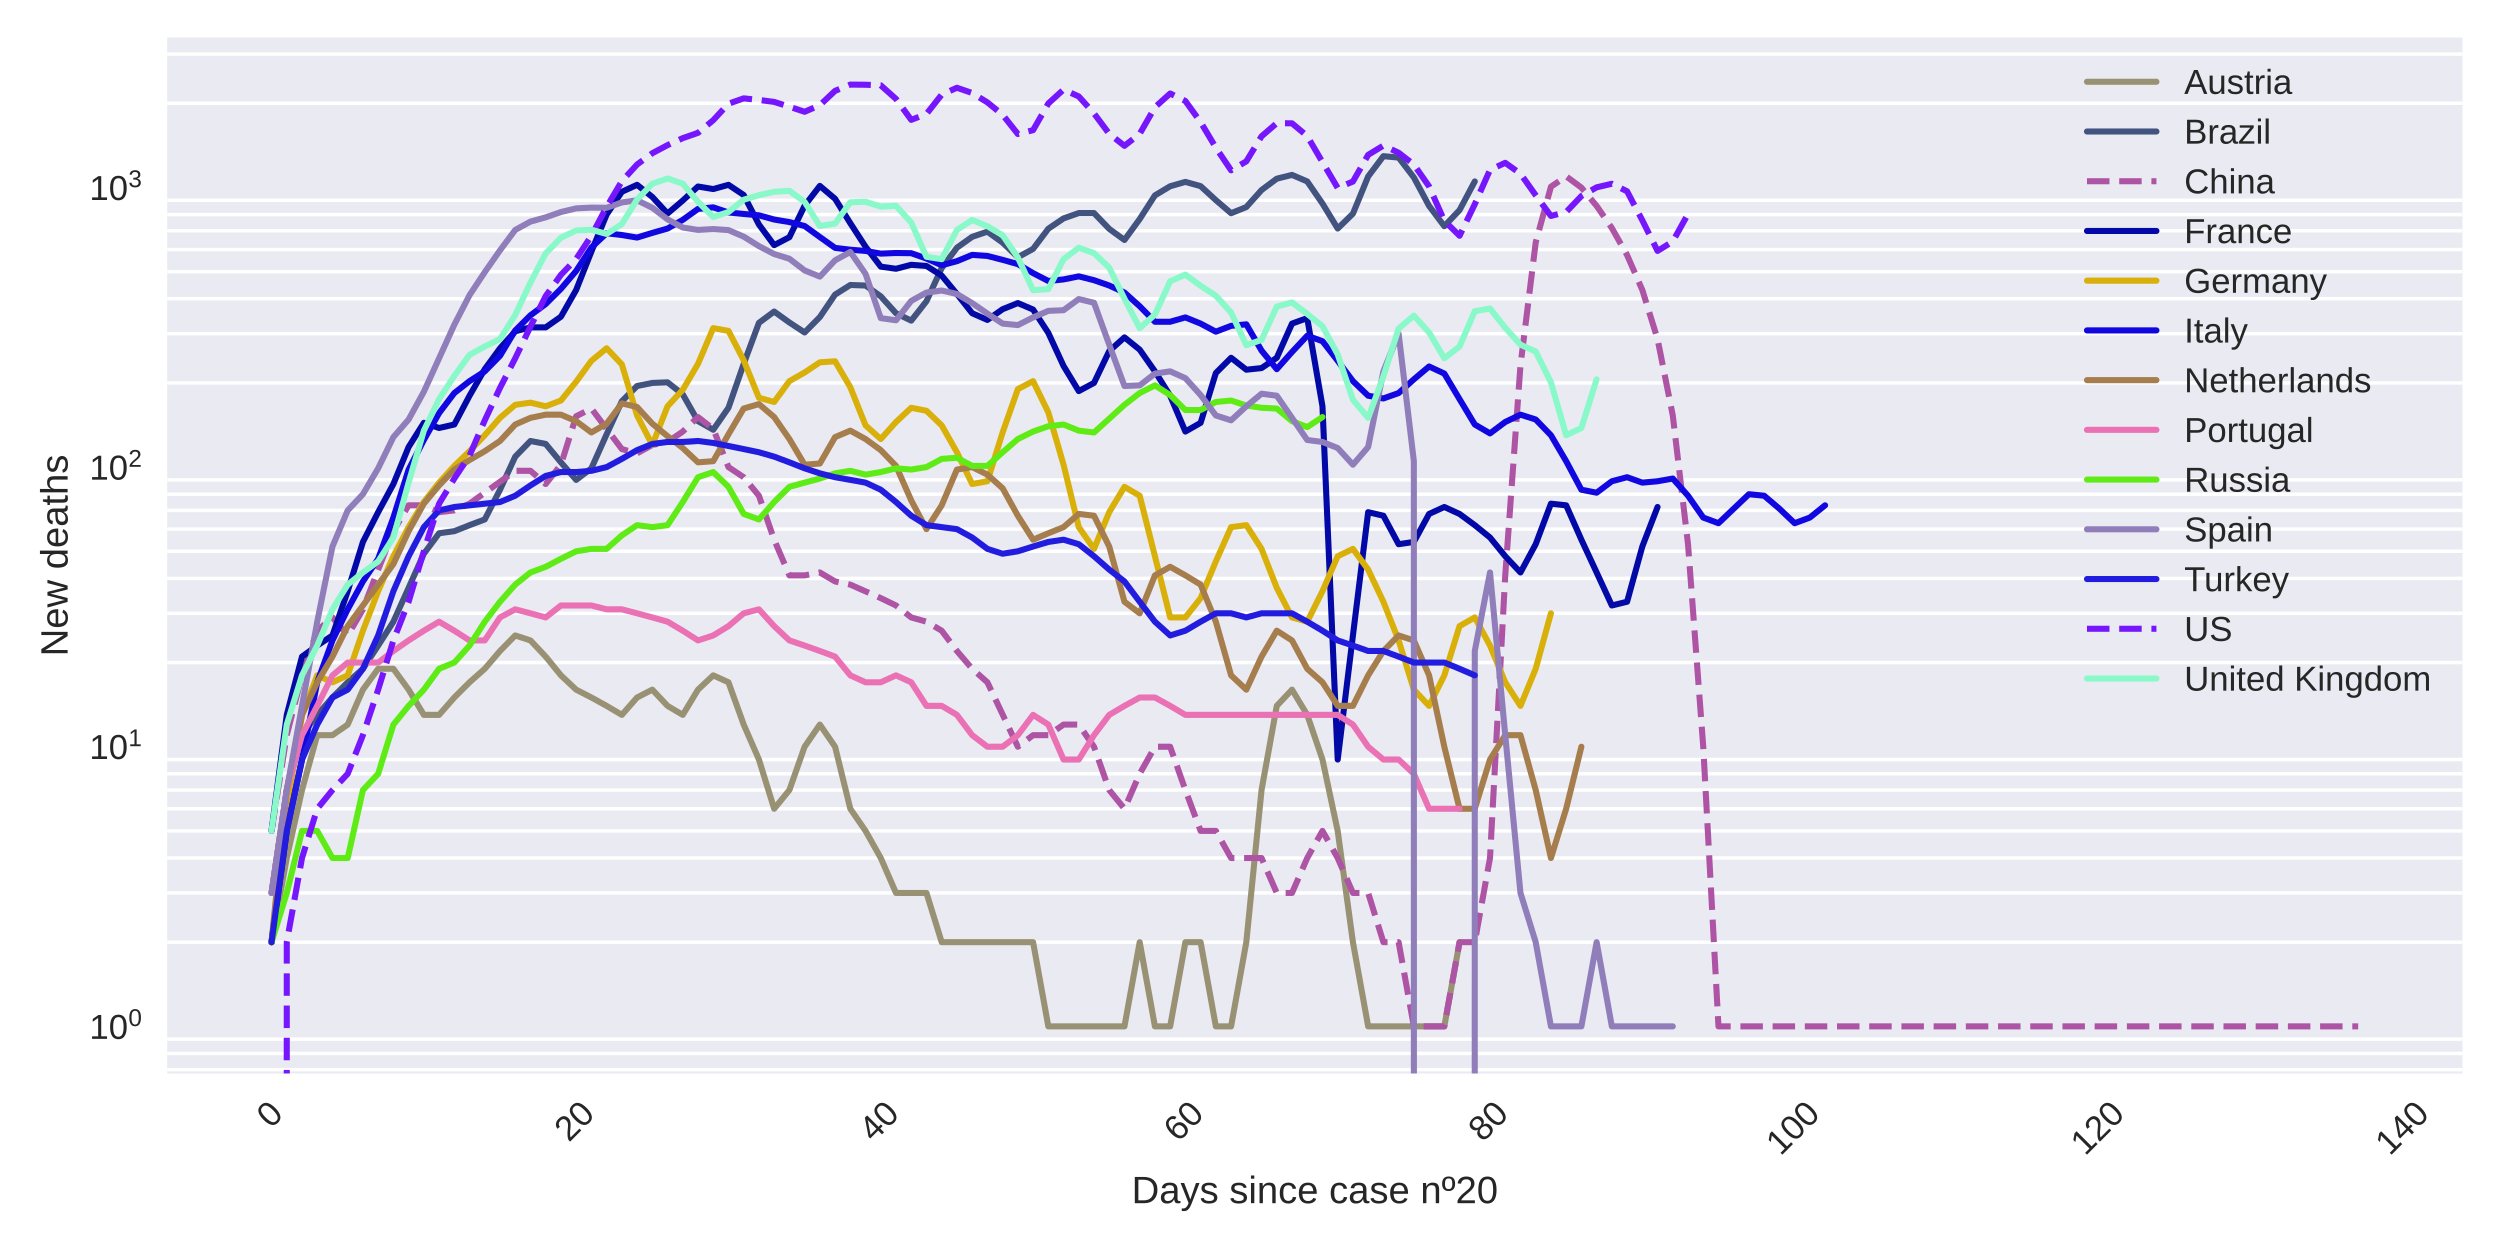 <?xml version="1.0" encoding="utf-8" standalone="no"?>
<!DOCTYPE svg PUBLIC "-//W3C//DTD SVG 1.1//EN"
  "http://www.w3.org/Graphics/SVG/1.1/DTD/svg11.dtd">
<!-- Created with matplotlib (https://matplotlib.org/) -->
<svg height="360pt" version="1.1" viewBox="0 0 720 360" width="720pt" xmlns="http://www.w3.org/2000/svg" xmlns:xlink="http://www.w3.org/1999/xlink">
 <defs>
  <style type="text/css">
*{stroke-linecap:butt;stroke-linejoin:round;}
  </style>
 </defs>
 <g id="figure_1">
  <g id="patch_1">
   <path d="M 0 360 
L 720 360 
L 720 0 
L 0 0 
z
" style="fill:#ffffff;"/>
  </g>
  <g id="axes_1">
   <g id="patch_2">
    <path d="M 48.155 309.155 
L 709.2 309.155 
L 709.2 10.8 
L 48.155 10.8 
z
" style="fill:#eaeaf2;"/>
   </g>
   <g id="matplotlib.axis_1">
    <g id="xtick_1">
     <g id="line2d_1"/>
     <g id="text_1">
      <!-- 0 -->
      <defs>
       <path d="M 51.703 34.422 
Q 51.703 24.516 49.828 17.75 
Q 47.953 10.984 44.703 6.812 
Q 41.453 2.641 37.062 0.828 
Q 32.672 -0.984 27.688 -0.984 
Q 22.656 -0.984 18.312 0.828 
Q 13.969 2.641 10.766 6.781 
Q 7.562 10.938 5.734 17.703 
Q 3.906 24.469 3.906 34.422 
Q 3.906 44.828 5.734 51.641 
Q 7.562 58.453 10.781 62.5 
Q 14.016 66.547 18.406 68.188 
Q 22.797 69.828 27.984 69.828 
Q 32.906 69.828 37.219 68.188 
Q 41.547 66.547 44.766 62.5 
Q 48 58.453 49.844 51.641 
Q 51.703 44.828 51.703 34.422 
z
M 42.781 34.422 
Q 42.781 42.625 41.797 48.062 
Q 40.828 53.516 38.922 56.766 
Q 37.016 60.016 34.25 61.359 
Q 31.5 62.703 27.984 62.703 
Q 24.266 62.703 21.438 61.328 
Q 18.609 59.969 16.672 56.719 
Q 14.75 53.469 13.766 48.016 
Q 12.797 42.578 12.797 34.422 
Q 12.797 26.516 13.797 21.094 
Q 14.797 15.672 16.719 12.375 
Q 18.656 9.078 21.438 7.641 
Q 24.219 6.203 27.781 6.203 
Q 31.25 6.203 34.031 7.641 
Q 36.812 9.078 38.734 12.375 
Q 40.672 15.672 41.719 21.094 
Q 42.781 26.516 42.781 34.422 
z
" id="LiberationSans-48"/>
      </defs>
      <g style="fill:#262626;" transform="translate(78.065 325.212)rotate(-45)scale(0.1 -0.1)">
       <use xlink:href="#LiberationSans-48"/>
      </g>
     </g>
    </g>
    <g id="xtick_2">
     <g id="line2d_2"/>
     <g id="text_2">
      <!-- 20 -->
      <defs>
       <path d="M 5.031 0 
L 5.031 6.203 
Q 7.516 11.922 11.109 16.281 
Q 14.703 20.656 18.656 24.188 
Q 22.609 27.734 26.484 30.766 
Q 30.375 33.797 33.5 36.812 
Q 36.625 39.844 38.547 43.156 
Q 40.484 46.484 40.484 50.688 
Q 40.484 53.609 39.594 55.828 
Q 38.719 58.062 37.062 59.562 
Q 35.406 61.078 33.078 61.828 
Q 30.766 62.594 27.938 62.594 
Q 25.297 62.594 22.969 61.859 
Q 20.656 61.141 18.844 59.672 
Q 17.047 58.203 15.891 56.031 
Q 14.75 53.859 14.406 50.984 
L 5.422 51.812 
Q 5.859 55.516 7.469 58.781 
Q 9.078 62.062 11.906 64.531 
Q 14.75 67 18.719 68.406 
Q 22.703 69.828 27.938 69.828 
Q 33.062 69.828 37.062 68.609 
Q 41.062 67.391 43.812 64.984 
Q 46.578 62.594 48.047 59.078 
Q 49.516 55.562 49.516 50.984 
Q 49.516 47.516 48.266 44.391 
Q 47.016 41.266 44.938 38.422 
Q 42.875 35.594 40.141 32.953 
Q 37.406 30.328 34.422 27.812 
Q 31.453 25.297 28.422 22.828 
Q 25.391 20.359 22.719 17.859 
Q 20.062 15.375 17.969 12.812 
Q 15.875 10.25 14.703 7.469 
L 50.594 7.469 
L 50.594 0 
z
" id="LiberationSans-50"/>
      </defs>
      <g style="fill:#262626;" transform="translate(163.829 329.144)rotate(-45)scale(0.1 -0.1)">
       <use xlink:href="#LiberationSans-50"/>
       <use x="55.615" xlink:href="#LiberationSans-48"/>
      </g>
     </g>
    </g>
    <g id="xtick_3">
     <g id="line2d_3"/>
     <g id="text_3">
      <!-- 40 -->
      <defs>
       <path d="M 43.016 15.578 
L 43.016 0 
L 34.719 0 
L 34.719 15.578 
L 2.297 15.578 
L 2.297 22.406 
L 33.797 68.797 
L 43.016 68.797 
L 43.016 22.516 
L 52.688 22.516 
L 52.688 15.578 
z
M 34.719 58.891 
Q 34.625 58.641 34.234 57.938 
Q 33.844 57.234 33.344 56.344 
Q 32.859 55.469 32.344 54.562 
Q 31.844 53.656 31.453 53.078 
L 13.812 27.094 
Q 13.578 26.703 13.109 26.062 
Q 12.641 25.438 12.156 24.781 
Q 11.672 24.125 11.172 23.484 
Q 10.688 22.859 10.406 22.516 
L 34.719 22.516 
z
" id="LiberationSans-52"/>
      </defs>
      <g style="fill:#262626;" transform="translate(251.559 329.144)rotate(-45)scale(0.1 -0.1)">
       <use xlink:href="#LiberationSans-52"/>
       <use x="55.615" xlink:href="#LiberationSans-48"/>
      </g>
     </g>
    </g>
    <g id="xtick_4">
     <g id="line2d_4"/>
     <g id="text_4">
      <!-- 60 -->
      <defs>
       <path d="M 51.219 22.516 
Q 51.219 17.328 49.781 13 
Q 48.344 8.688 45.531 5.578 
Q 42.719 2.484 38.562 0.75 
Q 34.422 -0.984 29 -0.984 
Q 23 -0.984 18.5 1.312 
Q 14.016 3.609 11.031 7.922 
Q 8.062 12.25 6.562 18.531 
Q 5.078 24.812 5.078 32.812 
Q 5.078 42 6.766 48.922 
Q 8.453 55.859 11.625 60.5 
Q 14.797 65.141 19.359 67.484 
Q 23.922 69.828 29.688 69.828 
Q 33.203 69.828 36.281 69.094 
Q 39.359 68.359 41.875 66.719 
Q 44.391 65.094 46.281 62.406 
Q 48.188 59.719 49.312 55.812 
L 40.922 54.297 
Q 39.547 58.734 36.547 60.719 
Q 33.547 62.703 29.594 62.703 
Q 25.984 62.703 23.047 60.984 
Q 20.125 59.281 18.062 55.875 
Q 16.016 52.484 14.906 47.359 
Q 13.812 42.234 13.812 35.406 
Q 16.219 39.844 20.562 42.156 
Q 24.906 44.484 30.516 44.484 
Q 35.203 44.484 39.016 42.969 
Q 42.828 41.453 45.531 38.594 
Q 48.25 35.75 49.734 31.672 
Q 51.219 27.594 51.219 22.516 
z
M 42.281 22.125 
Q 42.281 25.688 41.406 28.562 
Q 40.531 31.453 38.766 33.469 
Q 37.016 35.5 34.422 36.594 
Q 31.844 37.703 28.422 37.703 
Q 26.031 37.703 23.578 36.984 
Q 21.141 36.281 19.156 34.688 
Q 17.188 33.109 15.938 30.516 
Q 14.703 27.938 14.703 24.219 
Q 14.703 20.406 15.672 17.109 
Q 16.656 13.812 18.484 11.375 
Q 20.312 8.938 22.891 7.516 
Q 25.484 6.109 28.719 6.109 
Q 31.891 6.109 34.406 7.203 
Q 36.922 8.297 38.672 10.375 
Q 40.438 12.453 41.359 15.422 
Q 42.281 18.406 42.281 22.125 
z
" id="LiberationSans-54"/>
      </defs>
      <g style="fill:#262626;" transform="translate(339.289 329.144)rotate(-45)scale(0.1 -0.1)">
       <use xlink:href="#LiberationSans-54"/>
       <use x="55.615" xlink:href="#LiberationSans-48"/>
      </g>
     </g>
    </g>
    <g id="xtick_5">
     <g id="line2d_5"/>
     <g id="text_5">
      <!-- 80 -->
      <defs>
       <path d="M 51.266 19.188 
Q 51.266 14.797 49.875 11.109 
Q 48.484 7.422 45.625 4.734 
Q 42.781 2.047 38.328 0.531 
Q 33.891 -0.984 27.828 -0.984 
Q 21.781 -0.984 17.359 0.531 
Q 12.938 2.047 10.031 4.703 
Q 7.125 7.375 5.734 11.062 
Q 4.344 14.75 4.344 19.094 
Q 4.344 22.859 5.484 25.781 
Q 6.641 28.719 8.562 30.828 
Q 10.5 32.953 12.969 34.25 
Q 15.438 35.547 18.062 35.984 
L 18.062 36.188 
Q 15.188 36.859 12.906 38.375 
Q 10.641 39.891 9.094 42.016 
Q 7.562 44.141 6.75 46.719 
Q 5.953 49.312 5.953 52.203 
Q 5.953 55.812 7.344 59 
Q 8.734 62.203 11.469 64.625 
Q 14.203 67.047 18.25 68.438 
Q 22.312 69.828 27.641 69.828 
Q 33.25 69.828 37.375 68.406 
Q 41.5 67 44.203 64.578 
Q 46.922 62.156 48.234 58.938 
Q 49.562 55.719 49.562 52.094 
Q 49.562 49.266 48.75 46.672 
Q 47.953 44.094 46.406 41.969 
Q 44.875 39.844 42.594 38.344 
Q 40.328 36.859 37.359 36.281 
L 37.359 36.078 
Q 40.328 35.594 42.859 34.297 
Q 45.406 33.016 47.266 30.891 
Q 49.125 28.766 50.188 25.828 
Q 51.266 22.906 51.266 19.188 
z
M 40.438 51.609 
Q 40.438 54.203 39.766 56.344 
Q 39.109 58.5 37.594 60.031 
Q 36.078 61.578 33.641 62.422 
Q 31.203 63.281 27.641 63.281 
Q 24.172 63.281 21.781 62.422 
Q 19.391 61.578 17.844 60.031 
Q 16.312 58.5 15.625 56.344 
Q 14.938 54.203 14.938 51.609 
Q 14.938 49.562 15.469 47.406 
Q 16.016 45.266 17.422 43.5 
Q 18.844 41.75 21.328 40.625 
Q 23.828 39.5 27.734 39.5 
Q 31.891 39.5 34.406 40.625 
Q 36.922 41.75 38.25 43.5 
Q 39.594 45.266 40.016 47.406 
Q 40.438 49.562 40.438 51.609 
z
M 42.141 20.016 
Q 42.141 22.516 41.453 24.828 
Q 40.766 27.156 39.109 28.938 
Q 37.453 30.719 34.641 31.812 
Q 31.844 32.906 27.641 32.906 
Q 23.781 32.906 21.062 31.812 
Q 18.359 30.719 16.672 28.906 
Q 14.984 27.094 14.203 24.719 
Q 13.422 22.359 13.422 19.828 
Q 13.422 16.656 14.203 14.031 
Q 14.984 11.422 16.688 9.547 
Q 18.406 7.672 21.188 6.641 
Q 23.969 5.609 27.938 5.609 
Q 31.938 5.609 34.672 6.641 
Q 37.406 7.672 39.062 9.547 
Q 40.719 11.422 41.422 14.078 
Q 42.141 16.75 42.141 20.016 
z
" id="LiberationSans-56"/>
      </defs>
      <g style="fill:#262626;" transform="translate(427.019 329.144)rotate(-45)scale(0.1 -0.1)">
       <use xlink:href="#LiberationSans-56"/>
       <use x="55.615" xlink:href="#LiberationSans-48"/>
      </g>
     </g>
    </g>
    <g id="xtick_6">
     <g id="line2d_6"/>
     <g id="text_6">
      <!-- 100 -->
      <defs>
       <path d="M 7.625 0 
L 7.625 7.469 
L 25.141 7.469 
L 25.141 60.406 
L 9.625 49.312 
L 9.625 57.625 
L 25.875 68.797 
L 33.984 68.797 
L 33.984 7.469 
L 50.734 7.469 
L 50.734 0 
z
" id="LiberationSans-49"/>
      </defs>
      <g style="fill:#262626;" transform="translate(512.782 333.076)rotate(-45)scale(0.1 -0.1)">
       <use xlink:href="#LiberationSans-49"/>
       <use x="55.615" xlink:href="#LiberationSans-48"/>
       <use x="111.23" xlink:href="#LiberationSans-48"/>
      </g>
     </g>
    </g>
    <g id="xtick_7">
     <g id="line2d_7"/>
     <g id="text_7">
      <!-- 120 -->
      <g style="fill:#262626;" transform="translate(600.512 333.076)rotate(-45)scale(0.1 -0.1)">
       <use xlink:href="#LiberationSans-49"/>
       <use x="55.615" xlink:href="#LiberationSans-50"/>
       <use x="111.23" xlink:href="#LiberationSans-48"/>
      </g>
     </g>
    </g>
    <g id="xtick_8">
     <g id="line2d_8"/>
     <g id="text_8">
      <!-- 140 -->
      <g style="fill:#262626;" transform="translate(688.242 333.076)rotate(-45)scale(0.1 -0.1)">
       <use xlink:href="#LiberationSans-49"/>
       <use x="55.615" xlink:href="#LiberationSans-52"/>
       <use x="111.23" xlink:href="#LiberationSans-48"/>
      </g>
     </g>
    </g>
    <g id="text_9">
     <!-- Days since case nº20 -->
     <defs>
      <path d="M 67.438 35.109 
Q 67.438 26.516 64.844 19.938 
Q 62.25 13.375 57.75 8.953 
Q 53.266 4.547 47.141 2.266 
Q 41.016 0 33.938 0 
L 8.203 0 
L 8.203 68.797 
L 30.953 68.797 
Q 38.922 68.797 45.625 66.812 
Q 52.344 64.844 57.172 60.719 
Q 62.016 56.594 64.719 50.234 
Q 67.438 43.891 67.438 35.109 
z
M 58.062 35.109 
Q 58.062 42.094 56.047 47.047 
Q 54.047 52 50.438 55.172 
Q 46.828 58.344 41.797 59.828 
Q 36.766 61.328 30.766 61.328 
L 17.531 61.328 
L 17.531 7.469 
L 32.859 7.469 
Q 38.281 7.469 42.891 9.219 
Q 47.516 10.984 50.875 14.453 
Q 54.25 17.922 56.156 23.094 
Q 58.062 28.266 58.062 35.109 
z
" id="LiberationSans-68"/>
      <path d="M 20.219 -0.984 
Q 12.25 -0.984 8.25 3.219 
Q 4.25 7.422 4.25 14.75 
Q 4.25 19.969 6.219 23.312 
Q 8.203 26.656 11.391 28.562 
Q 14.594 30.469 18.688 31.203 
Q 22.797 31.938 27.047 32.031 
L 38.922 32.234 
L 38.922 35.109 
Q 38.922 38.375 38.234 40.672 
Q 37.547 42.969 36.125 44.375 
Q 34.719 45.797 32.594 46.453 
Q 30.469 47.125 27.594 47.125 
Q 25.047 47.125 23 46.75 
Q 20.953 46.391 19.438 45.438 
Q 17.922 44.484 16.984 42.844 
Q 16.062 41.219 15.766 38.719 
L 6.594 39.547 
Q 7.078 42.672 8.438 45.281 
Q 9.812 47.906 12.328 49.797 
Q 14.844 51.703 18.625 52.75 
Q 22.406 53.812 27.781 53.812 
Q 37.75 53.812 42.766 49.234 
Q 47.797 44.672 47.797 36.031 
L 47.797 13.281 
Q 47.797 9.375 48.828 7.391 
Q 49.859 5.422 52.734 5.422 
Q 53.469 5.422 54.203 5.516 
Q 54.938 5.609 55.609 5.766 
L 55.609 0.297 
Q 53.953 -0.094 52.312 -0.281 
Q 50.688 -0.484 48.828 -0.484 
Q 46.344 -0.484 44.562 0.172 
Q 42.781 0.828 41.656 2.172 
Q 40.531 3.516 39.938 5.484 
Q 39.359 7.469 39.203 10.109 
L 38.922 10.109 
Q 37.5 7.562 35.812 5.516 
Q 34.125 3.469 31.875 2.031 
Q 29.641 0.594 26.781 -0.188 
Q 23.922 -0.984 20.219 -0.984 
z
M 22.219 5.609 
Q 26.422 5.609 29.562 7.141 
Q 32.719 8.688 34.781 11.078 
Q 36.859 13.484 37.891 16.312 
Q 38.922 19.141 38.922 21.734 
L 38.922 26.078 
L 29.297 25.875 
Q 26.078 25.828 23.172 25.406 
Q 20.266 25 18.062 23.781 
Q 15.875 22.562 14.578 20.359 
Q 13.281 18.172 13.281 14.594 
Q 13.281 10.297 15.594 7.953 
Q 17.922 5.609 22.219 5.609 
z
" id="LiberationSans-97"/>
      <path d="M 29.5 0 
Q 27.641 -4.781 25.703 -8.609 
Q 23.781 -12.453 21.391 -15.156 
Q 19 -17.875 16.062 -19.312 
Q 13.141 -20.75 9.328 -20.75 
Q 7.672 -20.75 6.25 -20.656 
Q 4.828 -20.562 3.266 -20.219 
L 3.266 -13.625 
Q 4.203 -13.766 5.375 -13.844 
Q 6.547 -13.922 7.375 -13.922 
Q 11.234 -13.922 14.547 -11.031 
Q 17.875 -8.156 20.359 -1.859 
L 21.188 0.25 
L 0.25 52.828 
L 9.625 52.828 
L 20.75 23.641 
Q 21.234 22.312 21.984 20.109 
Q 22.75 17.922 23.5 15.719 
Q 24.266 13.531 24.844 11.766 
Q 25.438 10.016 25.531 9.578 
Q 25.688 10.109 26.25 11.688 
Q 26.812 13.281 27.516 15.234 
Q 28.219 17.188 28.953 19.188 
Q 29.688 21.188 30.172 22.656 
L 40.531 52.828 
L 49.812 52.828 
z
" id="LiberationSans-121"/>
      <path d="M 46.391 14.594 
Q 46.391 10.891 44.938 7.984 
Q 43.5 5.078 40.766 3.094 
Q 38.031 1.125 34.047 0.062 
Q 30.078 -0.984 24.953 -0.984 
Q 20.359 -0.984 16.672 -0.266 
Q 12.984 0.438 10.203 2 
Q 7.422 3.562 5.531 6.125 
Q 3.656 8.688 2.781 12.406 
L 10.547 13.922 
Q 11.672 9.672 15.188 7.688 
Q 18.703 5.719 24.953 5.719 
Q 27.781 5.719 30.141 6.109 
Q 32.516 6.5 34.219 7.453 
Q 35.938 8.406 36.891 9.984 
Q 37.844 11.578 37.844 13.922 
Q 37.844 16.312 36.719 17.844 
Q 35.594 19.391 33.594 20.406 
Q 31.594 21.438 28.734 22.188 
Q 25.875 22.953 22.469 23.875 
Q 19.281 24.703 16.156 25.734 
Q 13.031 26.766 10.516 28.438 
Q 8.016 30.125 6.453 32.609 
Q 4.891 35.109 4.891 38.875 
Q 4.891 46.094 10.031 49.875 
Q 15.188 53.656 25.047 53.656 
Q 33.797 53.656 38.938 50.578 
Q 44.094 47.516 45.453 40.719 
L 37.547 39.75 
Q 37.109 41.797 35.938 43.188 
Q 34.766 44.578 33.109 45.438 
Q 31.453 46.297 29.375 46.656 
Q 27.297 47.016 25.047 47.016 
Q 19.094 47.016 16.25 45.203 
Q 13.422 43.406 13.422 39.75 
Q 13.422 37.594 14.469 36.203 
Q 15.531 34.812 17.406 33.859 
Q 19.281 32.906 21.922 32.203 
Q 24.562 31.5 27.734 30.719 
Q 29.828 30.172 32.031 29.562 
Q 34.234 28.953 36.297 28.094 
Q 38.375 27.25 40.203 26.094 
Q 42.047 24.953 43.406 23.344 
Q 44.781 21.734 45.578 19.578 
Q 46.391 17.438 46.391 14.594 
z
" id="LiberationSans-115"/>
      <path id="LiberationSans-32"/>
      <path d="M 6.688 64.062 
L 6.688 72.469 
L 15.484 72.469 
L 15.484 64.062 
z
M 6.688 0 
L 6.688 52.828 
L 15.484 52.828 
L 15.484 0 
z
" id="LiberationSans-105"/>
      <path d="M 40.281 0 
L 40.281 33.5 
Q 40.281 37.359 39.719 39.938 
Q 39.156 42.531 37.891 44.109 
Q 36.625 45.703 34.547 46.359 
Q 32.469 47.016 29.391 47.016 
Q 26.266 47.016 23.75 45.922 
Q 21.234 44.828 19.453 42.75 
Q 17.672 40.672 16.688 37.625 
Q 15.719 34.578 15.719 30.609 
L 15.719 0 
L 6.938 0 
L 6.938 41.547 
Q 6.938 43.219 6.906 45.047 
Q 6.891 46.875 6.828 48.5 
Q 6.781 50.141 6.734 51.312 
Q 6.688 52.484 6.641 52.828 
L 14.938 52.828 
Q 14.984 52.594 15.031 51.516 
Q 15.094 50.438 15.156 49.047 
Q 15.234 47.656 15.281 46.219 
Q 15.328 44.781 15.328 43.797 
L 15.484 43.797 
Q 16.75 46.094 18.266 47.953 
Q 19.781 49.812 21.781 51.094 
Q 23.781 52.391 26.359 53.094 
Q 28.953 53.812 32.375 53.812 
Q 36.766 53.812 39.938 52.734 
Q 43.109 51.656 45.156 49.406 
Q 47.219 47.172 48.172 43.625 
Q 49.125 40.094 49.125 35.203 
L 49.125 0 
z
" id="LiberationSans-110"/>
      <path d="M 13.422 26.656 
Q 13.422 22.125 14.078 18.312 
Q 14.75 14.5 16.312 11.734 
Q 17.875 8.984 20.438 7.469 
Q 23 5.953 26.766 5.953 
Q 31.453 5.953 34.594 8.484 
Q 37.75 11.031 38.484 16.312 
L 47.359 15.719 
Q 46.922 12.453 45.453 9.422 
Q 44 6.391 41.484 4.094 
Q 38.969 1.812 35.344 0.406 
Q 31.734 -0.984 27 -0.984 
Q 20.797 -0.984 16.453 1.109 
Q 12.109 3.219 9.391 6.906 
Q 6.688 10.594 5.469 15.594 
Q 4.25 20.609 4.25 26.469 
Q 4.25 31.781 5.125 35.859 
Q 6 39.938 7.594 42.984 
Q 9.188 46.047 11.328 48.125 
Q 13.484 50.203 15.984 51.438 
Q 18.5 52.688 21.281 53.25 
Q 24.078 53.812 26.906 53.812 
Q 31.344 53.812 34.812 52.594 
Q 38.281 51.375 40.797 49.25 
Q 43.312 47.125 44.875 44.234 
Q 46.438 41.359 47.078 38.031 
L 38.031 37.359 
Q 37.359 41.75 34.562 44.328 
Q 31.781 46.922 26.656 46.922 
Q 22.906 46.922 20.391 45.672 
Q 17.875 44.438 16.312 41.922 
Q 14.75 39.406 14.078 35.594 
Q 13.422 31.781 13.422 26.656 
z
" id="LiberationSans-99"/>
      <path d="M 13.484 24.562 
Q 13.484 20.406 14.328 16.906 
Q 15.188 13.422 16.969 10.906 
Q 18.75 8.406 21.531 7 
Q 24.312 5.609 28.219 5.609 
Q 33.938 5.609 37.375 7.906 
Q 40.828 10.203 42.047 13.719 
L 49.75 11.531 
Q 48.922 9.328 47.438 7.109 
Q 45.953 4.891 43.453 3.094 
Q 40.969 1.312 37.234 0.156 
Q 33.5 -0.984 28.219 -0.984 
Q 16.5 -0.984 10.375 6 
Q 4.25 12.984 4.25 26.766 
Q 4.25 34.188 6.094 39.328 
Q 7.953 44.484 11.172 47.703 
Q 14.406 50.922 18.703 52.359 
Q 23 53.812 27.875 53.812 
Q 34.516 53.812 38.984 51.656 
Q 43.453 49.516 46.156 45.719 
Q 48.875 41.938 50.016 36.812 
Q 51.172 31.688 51.172 25.734 
L 51.172 24.562 
z
M 42.094 31.297 
Q 41.359 39.656 37.844 43.484 
Q 34.328 47.312 27.734 47.312 
Q 25.531 47.312 23.109 46.609 
Q 20.703 45.906 18.656 44.094 
Q 16.609 42.281 15.188 39.172 
Q 13.766 36.078 13.578 31.297 
z
" id="LiberationSans-101"/>
      <path d="M 35.297 50.875 
Q 35.297 41.703 31 36.734 
Q 26.703 31.781 18.172 31.781 
Q 9.969 31.781 5.641 36.688 
Q 1.312 41.609 1.312 50.875 
Q 1.312 55.328 2.359 58.859 
Q 3.422 62.406 5.547 64.859 
Q 7.672 67.328 10.859 68.625 
Q 14.062 69.922 18.359 69.922 
Q 22.906 69.922 26.094 68.625 
Q 29.297 67.328 31.344 64.891 
Q 33.406 62.453 34.344 58.906 
Q 35.297 55.375 35.297 50.875 
z
M 28.031 50.875 
Q 28.031 54.938 27.422 57.609 
Q 26.812 60.297 25.578 61.891 
Q 24.359 63.484 22.594 64.141 
Q 20.844 64.797 18.5 64.797 
Q 16.156 64.797 14.328 64.141 
Q 12.5 63.484 11.25 61.859 
Q 10.016 60.25 9.375 57.562 
Q 8.734 54.891 8.734 50.875 
Q 8.734 46.781 9.422 44.094 
Q 10.109 41.406 11.344 39.797 
Q 12.594 38.188 14.297 37.547 
Q 16.016 36.922 18.109 36.922 
Q 20.516 36.922 22.344 37.547 
Q 24.172 38.188 25.438 39.797 
Q 26.703 41.406 27.359 44.094 
Q 28.031 46.781 28.031 50.875 
z
" id="LiberationSans-186"/>
     </defs>
     <g style="fill:#262626;" transform="translate(325.922 346.515)scale(0.11 -0.11)">
      <use xlink:href="#LiberationSans-68"/>
      <use x="72.217" xlink:href="#LiberationSans-97"/>
      <use x="127.832" xlink:href="#LiberationSans-121"/>
      <use x="177.832" xlink:href="#LiberationSans-115"/>
      <use x="227.832" xlink:href="#LiberationSans-32"/>
      <use x="255.615" xlink:href="#LiberationSans-115"/>
      <use x="305.615" xlink:href="#LiberationSans-105"/>
      <use x="327.832" xlink:href="#LiberationSans-110"/>
      <use x="383.447" xlink:href="#LiberationSans-99"/>
      <use x="433.447" xlink:href="#LiberationSans-101"/>
      <use x="489.062" xlink:href="#LiberationSans-32"/>
      <use x="516.846" xlink:href="#LiberationSans-99"/>
      <use x="566.846" xlink:href="#LiberationSans-97"/>
      <use x="622.461" xlink:href="#LiberationSans-115"/>
      <use x="672.461" xlink:href="#LiberationSans-101"/>
      <use x="728.076" xlink:href="#LiberationSans-32"/>
      <use x="755.859" xlink:href="#LiberationSans-110"/>
      <use x="811.475" xlink:href="#LiberationSans-186"/>
      <use x="847.998" xlink:href="#LiberationSans-50"/>
      <use x="903.613" xlink:href="#LiberationSans-48"/>
     </g>
    </g>
   </g>
   <g id="matplotlib.axis_2">
    <g id="ytick_1">
     <g id="line2d_9"/>
     <g id="text_10">
      <!-- $\mathdefault{10^{0}}$ -->
      <g style="fill:#262626;" transform="translate(25.755 299.217)scale(0.1 -0.1)">
       <use transform="translate(0 0.141)" xlink:href="#LiberationSans-49"/>
       <use transform="translate(55.615 0.141)" xlink:href="#LiberationSans-48"/>
       <use transform="translate(112.155 37.12)scale(0.7)" xlink:href="#LiberationSans-48"/>
      </g>
     </g>
    </g>
    <g id="ytick_2">
     <g id="line2d_10"/>
     <g id="text_11">
      <!-- $\mathdefault{10^{1}}$ -->
      <g style="fill:#262626;" transform="translate(25.755 218.683)scale(0.1 -0.1)">
       <use transform="translate(0 0.863)" xlink:href="#LiberationSans-49"/>
       <use transform="translate(55.615 0.863)" xlink:href="#LiberationSans-48"/>
       <use transform="translate(112.155 37.842)scale(0.7)" xlink:href="#LiberationSans-49"/>
      </g>
     </g>
    </g>
    <g id="ytick_3">
     <g id="line2d_11"/>
     <g id="text_12">
      <!-- $\mathdefault{10^{2}}$ -->
      <g style="fill:#262626;" transform="translate(25.755 138.149)scale(0.1 -0.1)">
       <use transform="translate(0 0.141)" xlink:href="#LiberationSans-49"/>
       <use transform="translate(55.615 0.141)" xlink:href="#LiberationSans-48"/>
       <use transform="translate(112.155 37.12)scale(0.7)" xlink:href="#LiberationSans-50"/>
      </g>
     </g>
    </g>
    <g id="ytick_4">
     <g id="line2d_12"/>
     <g id="text_13">
      <!-- $\mathdefault{10^{3}}$ -->
      <defs>
       <path d="M 51.219 19 
Q 51.219 14.266 49.672 10.547 
Q 48.141 6.844 45.188 4.266 
Q 42.234 1.703 37.859 0.359 
Q 33.5 -0.984 27.875 -0.984 
Q 21.484 -0.984 17.109 0.609 
Q 12.75 2.203 9.906 4.812 
Q 7.078 7.422 5.656 10.766 
Q 4.25 14.109 3.812 17.672 
L 12.891 18.5 
Q 13.281 15.766 14.328 13.516 
Q 15.375 11.281 17.188 9.672 
Q 19 8.062 21.625 7.172 
Q 24.266 6.297 27.875 6.297 
Q 34.516 6.297 38.297 9.562 
Q 42.094 12.844 42.094 19.281 
Q 42.094 23.094 40.406 25.406 
Q 38.719 27.734 36.203 29.031 
Q 33.688 30.328 30.734 30.766 
Q 27.781 31.203 25.297 31.203 
L 20.312 31.203 
L 20.312 38.812 
L 25.094 38.812 
Q 27.594 38.812 30.266 39.328 
Q 32.953 39.844 35.172 41.188 
Q 37.406 42.531 38.844 44.828 
Q 40.281 47.125 40.281 50.688 
Q 40.281 56.203 37.031 59.391 
Q 33.797 62.594 27.391 62.594 
Q 21.578 62.594 17.984 59.609 
Q 14.406 56.641 13.812 51.219 
L 4.984 51.906 
Q 5.516 56.453 7.469 59.812 
Q 9.422 63.188 12.422 65.406 
Q 15.438 67.625 19.281 68.719 
Q 23.141 69.828 27.484 69.828 
Q 33.25 69.828 37.391 68.375 
Q 41.547 66.938 44.188 64.469 
Q 46.828 62.016 48.062 58.688 
Q 49.312 55.375 49.312 51.609 
Q 49.312 48.578 48.484 45.938 
Q 47.656 43.312 45.891 41.203 
Q 44.141 39.109 41.422 37.594 
Q 38.719 36.078 34.906 35.297 
L 34.906 35.109 
Q 39.062 34.672 42.141 33.219 
Q 45.219 31.781 47.219 29.625 
Q 49.219 27.484 50.219 24.75 
Q 51.219 22.016 51.219 19 
z
" id="LiberationSans-51"/>
      </defs>
      <g style="fill:#262626;" transform="translate(25.755 57.615)scale(0.1 -0.1)">
       <use transform="translate(0 0.141)" xlink:href="#LiberationSans-49"/>
       <use transform="translate(55.615 0.141)" xlink:href="#LiberationSans-48"/>
       <use transform="translate(112.155 37.12)scale(0.7)" xlink:href="#LiberationSans-51"/>
      </g>
     </g>
    </g>
    <g id="ytick_5">
     <g id="line2d_13">
      <path clip-path="url(#p50c45863cc)" d="M 48.155 308.069 
L 709.2 308.069 
" style="fill:none;stroke:#ffffff;stroke-linecap:round;"/>
     </g>
     <g id="line2d_14"/>
    </g>
    <g id="ytick_6">
     <g id="line2d_15">
      <path clip-path="url(#p50c45863cc)" d="M 48.155 303.398 
L 709.2 303.398 
" style="fill:none;stroke:#ffffff;stroke-linecap:round;"/>
     </g>
     <g id="line2d_16"/>
    </g>
    <g id="ytick_7">
     <g id="line2d_17">
      <path clip-path="url(#p50c45863cc)" d="M 48.155 299.279 
L 709.2 299.279 
" style="fill:none;stroke:#ffffff;stroke-linecap:round;"/>
     </g>
     <g id="line2d_18"/>
    </g>
    <g id="ytick_8">
     <g id="line2d_19">
      <path clip-path="url(#p50c45863cc)" d="M 48.155 271.351 
L 709.2 271.351 
" style="fill:none;stroke:#ffffff;stroke-linecap:round;"/>
     </g>
     <g id="line2d_20"/>
    </g>
    <g id="ytick_9">
     <g id="line2d_21">
      <path clip-path="url(#p50c45863cc)" d="M 48.155 257.169 
L 709.2 257.169 
" style="fill:none;stroke:#ffffff;stroke-linecap:round;"/>
     </g>
     <g id="line2d_22"/>
    </g>
    <g id="ytick_10">
     <g id="line2d_23">
      <path clip-path="url(#p50c45863cc)" d="M 48.155 247.107 
L 709.2 247.107 
" style="fill:none;stroke:#ffffff;stroke-linecap:round;"/>
     </g>
     <g id="line2d_24"/>
    </g>
    <g id="ytick_11">
     <g id="line2d_25">
      <path clip-path="url(#p50c45863cc)" d="M 48.155 239.303 
L 709.2 239.303 
" style="fill:none;stroke:#ffffff;stroke-linecap:round;"/>
     </g>
     <g id="line2d_26"/>
    </g>
    <g id="ytick_12">
     <g id="line2d_27">
      <path clip-path="url(#p50c45863cc)" d="M 48.155 232.926 
L 709.2 232.926 
" style="fill:none;stroke:#ffffff;stroke-linecap:round;"/>
     </g>
     <g id="line2d_28"/>
    </g>
    <g id="ytick_13">
     <g id="line2d_29">
      <path clip-path="url(#p50c45863cc)" d="M 48.155 227.535 
L 709.2 227.535 
" style="fill:none;stroke:#ffffff;stroke-linecap:round;"/>
     </g>
     <g id="line2d_30"/>
    </g>
    <g id="ytick_14">
     <g id="line2d_31">
      <path clip-path="url(#p50c45863cc)" d="M 48.155 222.864 
L 709.2 222.864 
" style="fill:none;stroke:#ffffff;stroke-linecap:round;"/>
     </g>
     <g id="line2d_32"/>
    </g>
    <g id="ytick_15">
     <g id="line2d_33">
      <path clip-path="url(#p50c45863cc)" d="M 48.155 218.745 
L 709.2 218.745 
" style="fill:none;stroke:#ffffff;stroke-linecap:round;"/>
     </g>
     <g id="line2d_34"/>
    </g>
    <g id="ytick_16">
     <g id="line2d_35">
      <path clip-path="url(#p50c45863cc)" d="M 48.155 190.816 
L 709.2 190.816 
" style="fill:none;stroke:#ffffff;stroke-linecap:round;"/>
     </g>
     <g id="line2d_36"/>
    </g>
    <g id="ytick_17">
     <g id="line2d_37">
      <path clip-path="url(#p50c45863cc)" d="M 48.155 176.635 
L 709.2 176.635 
" style="fill:none;stroke:#ffffff;stroke-linecap:round;"/>
     </g>
     <g id="line2d_38"/>
    </g>
    <g id="ytick_18">
     <g id="line2d_39">
      <path clip-path="url(#p50c45863cc)" d="M 48.155 166.573 
L 709.2 166.573 
" style="fill:none;stroke:#ffffff;stroke-linecap:round;"/>
     </g>
     <g id="line2d_40"/>
    </g>
    <g id="ytick_19">
     <g id="line2d_41">
      <path clip-path="url(#p50c45863cc)" d="M 48.155 158.769 
L 709.2 158.769 
" style="fill:none;stroke:#ffffff;stroke-linecap:round;"/>
     </g>
     <g id="line2d_42"/>
    </g>
    <g id="ytick_20">
     <g id="line2d_43">
      <path clip-path="url(#p50c45863cc)" d="M 48.155 152.392 
L 709.2 152.392 
" style="fill:none;stroke:#ffffff;stroke-linecap:round;"/>
     </g>
     <g id="line2d_44"/>
    </g>
    <g id="ytick_21">
     <g id="line2d_45">
      <path clip-path="url(#p50c45863cc)" d="M 48.155 147 
L 709.2 147 
" style="fill:none;stroke:#ffffff;stroke-linecap:round;"/>
     </g>
     <g id="line2d_46"/>
    </g>
    <g id="ytick_22">
     <g id="line2d_47">
      <path clip-path="url(#p50c45863cc)" d="M 48.155 142.33 
L 709.2 142.33 
" style="fill:none;stroke:#ffffff;stroke-linecap:round;"/>
     </g>
     <g id="line2d_48"/>
    </g>
    <g id="ytick_23">
     <g id="line2d_49">
      <path clip-path="url(#p50c45863cc)" d="M 48.155 138.211 
L 709.2 138.211 
" style="fill:none;stroke:#ffffff;stroke-linecap:round;"/>
     </g>
     <g id="line2d_50"/>
    </g>
    <g id="ytick_24">
     <g id="line2d_51">
      <path clip-path="url(#p50c45863cc)" d="M 48.155 110.282 
L 709.2 110.282 
" style="fill:none;stroke:#ffffff;stroke-linecap:round;"/>
     </g>
     <g id="line2d_52"/>
    </g>
    <g id="ytick_25">
     <g id="line2d_53">
      <path clip-path="url(#p50c45863cc)" d="M 48.155 96.101 
L 709.2 96.101 
" style="fill:none;stroke:#ffffff;stroke-linecap:round;"/>
     </g>
     <g id="line2d_54"/>
    </g>
    <g id="ytick_26">
     <g id="line2d_55">
      <path clip-path="url(#p50c45863cc)" d="M 48.155 86.039 
L 709.2 86.039 
" style="fill:none;stroke:#ffffff;stroke-linecap:round;"/>
     </g>
     <g id="line2d_56"/>
    </g>
    <g id="ytick_27">
     <g id="line2d_57">
      <path clip-path="url(#p50c45863cc)" d="M 48.155 78.235 
L 709.2 78.235 
" style="fill:none;stroke:#ffffff;stroke-linecap:round;"/>
     </g>
     <g id="line2d_58"/>
    </g>
    <g id="ytick_28">
     <g id="line2d_59">
      <path clip-path="url(#p50c45863cc)" d="M 48.155 71.858 
L 709.2 71.858 
" style="fill:none;stroke:#ffffff;stroke-linecap:round;"/>
     </g>
     <g id="line2d_60"/>
    </g>
    <g id="ytick_29">
     <g id="line2d_61">
      <path clip-path="url(#p50c45863cc)" d="M 48.155 66.466 
L 709.2 66.466 
" style="fill:none;stroke:#ffffff;stroke-linecap:round;"/>
     </g>
     <g id="line2d_62"/>
    </g>
    <g id="ytick_30">
     <g id="line2d_63">
      <path clip-path="url(#p50c45863cc)" d="M 48.155 61.796 
L 709.2 61.796 
" style="fill:none;stroke:#ffffff;stroke-linecap:round;"/>
     </g>
     <g id="line2d_64"/>
    </g>
    <g id="ytick_31">
     <g id="line2d_65">
      <path clip-path="url(#p50c45863cc)" d="M 48.155 57.676 
L 709.2 57.676 
" style="fill:none;stroke:#ffffff;stroke-linecap:round;"/>
     </g>
     <g id="line2d_66"/>
    </g>
    <g id="ytick_32">
     <g id="line2d_67">
      <path clip-path="url(#p50c45863cc)" d="M 48.155 29.748 
L 709.2 29.748 
" style="fill:none;stroke:#ffffff;stroke-linecap:round;"/>
     </g>
     <g id="line2d_68"/>
    </g>
    <g id="ytick_33">
     <g id="line2d_69">
      <path clip-path="url(#p50c45863cc)" d="M 48.155 15.567 
L 709.2 15.567 
" style="fill:none;stroke:#ffffff;stroke-linecap:round;"/>
     </g>
     <g id="line2d_70"/>
    </g>
    <g id="text_14">
     <!-- New deaths -->
     <defs>
      <path d="M 52.828 0 
L 16.016 58.594 
Q 16.109 56.203 16.266 53.859 
Q 16.359 51.859 16.422 49.625 
Q 16.5 47.406 16.5 45.703 
L 16.5 0 
L 8.203 0 
L 8.203 68.797 
L 19.047 68.797 
L 56.25 9.812 
Q 56.109 12.203 55.953 14.594 
Q 55.859 16.656 55.766 19.062 
Q 55.672 21.484 55.672 23.688 
L 55.672 68.797 
L 64.062 68.797 
L 64.062 0 
z
" id="LiberationSans-78"/>
      <path d="M 57.328 0 
L 47.125 0 
L 38.672 34.078 
Q 38.281 35.406 37.859 37.359 
Q 37.453 39.312 37.062 41.156 
Q 36.578 43.312 36.141 45.609 
Q 35.688 43.406 35.203 41.266 
Q 34.812 39.406 34.344 37.406 
Q 33.891 35.406 33.5 33.891 
L 24.812 0 
L 14.656 0 
L -0.141 52.828 
L 8.547 52.828 
L 17.484 16.938 
Q 17.828 15.828 18.156 14.188 
Q 18.5 12.547 18.844 10.984 
Q 19.188 9.188 19.578 7.281 
Q 19.969 9.125 20.406 10.891 
Q 20.797 12.406 21.188 13.969 
Q 21.578 15.531 21.875 16.547 
L 31.453 52.828 
L 40.875 52.828 
L 50.094 16.547 
Q 50.438 15.281 50.828 13.672 
Q 51.219 12.062 51.562 10.641 
Q 51.953 8.984 52.344 7.281 
Q 52.734 9.125 53.125 10.891 
Q 53.469 12.406 53.828 14.031 
Q 54.203 15.672 54.547 16.938 
L 63.875 52.828 
L 72.469 52.828 
z
" id="LiberationSans-119"/>
      <path d="M 40.094 8.5 
Q 37.641 3.422 33.609 1.219 
Q 29.594 -0.984 23.641 -0.984 
Q 13.625 -0.984 8.906 5.75 
Q 4.203 12.5 4.203 26.172 
Q 4.203 53.812 23.641 53.812 
Q 29.641 53.812 33.641 51.609 
Q 37.641 49.422 40.094 44.625 
L 40.188 44.625 
Q 40.188 45.125 40.156 46.172 
Q 40.141 47.219 40.109 48.359 
Q 40.094 49.516 40.094 50.531 
Q 40.094 51.562 40.094 52 
L 40.094 72.469 
L 48.875 72.469 
L 48.875 10.891 
Q 48.875 8.984 48.891 7.219 
Q 48.922 5.469 48.969 4 
Q 49.031 2.547 49.078 1.484 
Q 49.125 0.438 49.172 0 
L 40.766 0 
Q 40.672 0.484 40.594 1.391 
Q 40.531 2.297 40.453 3.469 
Q 40.375 4.641 40.328 5.938 
Q 40.281 7.234 40.281 8.5 
z
M 13.422 26.469 
Q 13.422 21 14.109 17.094 
Q 14.797 13.188 16.312 10.672 
Q 17.828 8.156 20.172 6.984 
Q 22.516 5.812 25.875 5.812 
Q 29.344 5.812 32 6.938 
Q 34.672 8.062 36.453 10.578 
Q 38.234 13.094 39.156 17.141 
Q 40.094 21.188 40.094 27.047 
Q 40.094 32.672 39.156 36.547 
Q 38.234 40.438 36.422 42.828 
Q 34.625 45.219 32 46.266 
Q 29.391 47.312 25.984 47.312 
Q 22.75 47.312 20.406 46.188 
Q 18.062 45.062 16.5 42.578 
Q 14.938 40.094 14.172 36.109 
Q 13.422 32.125 13.422 26.469 
z
" id="LiberationSans-100"/>
      <path d="M 27.047 0.391 
Q 25.047 -0.141 22.969 -0.453 
Q 20.906 -0.781 18.172 -0.781 
Q 7.625 -0.781 7.625 11.188 
L 7.625 46.438 
L 1.516 46.438 
L 1.516 52.828 
L 7.953 52.828 
L 10.547 64.656 
L 16.406 64.656 
L 16.406 52.828 
L 26.172 52.828 
L 26.172 46.438 
L 16.406 46.438 
L 16.406 13.094 
Q 16.406 9.281 17.641 7.734 
Q 18.891 6.203 21.969 6.203 
Q 23.25 6.203 24.438 6.391 
Q 25.641 6.594 27.047 6.891 
z
" id="LiberationSans-116"/>
      <path d="M 15.484 43.797 
Q 16.938 46.484 18.641 48.359 
Q 20.359 50.25 22.406 51.469 
Q 24.469 52.688 26.906 53.25 
Q 29.344 53.812 32.375 53.812 
Q 37.453 53.812 40.703 52.438 
Q 43.953 51.078 45.828 48.609 
Q 47.703 46.141 48.406 42.719 
Q 49.125 39.312 49.125 35.203 
L 49.125 0 
L 40.281 0 
L 40.281 33.5 
Q 40.281 36.859 39.859 39.391 
Q 39.453 41.938 38.281 43.625 
Q 37.109 45.312 34.953 46.156 
Q 32.812 47.016 29.391 47.016 
Q 26.266 47.016 23.75 45.891 
Q 21.234 44.781 19.453 42.719 
Q 17.672 40.672 16.688 37.734 
Q 15.719 34.812 15.719 31.156 
L 15.719 0 
L 6.938 0 
L 6.938 72.469 
L 15.719 72.469 
L 15.719 53.609 
Q 15.719 52 15.672 50.391 
Q 15.625 48.781 15.547 47.406 
Q 15.484 46.047 15.422 45.094 
Q 15.375 44.141 15.328 43.797 
z
" id="LiberationSans-104"/>
     </defs>
     <g style="fill:#262626;" transform="translate(19.473 189.02)rotate(-90)scale(0.11 -0.11)">
      <use xlink:href="#LiberationSans-78"/>
      <use x="72.217" xlink:href="#LiberationSans-101"/>
      <use x="127.832" xlink:href="#LiberationSans-119"/>
      <use x="200.049" xlink:href="#LiberationSans-32"/>
      <use x="227.832" xlink:href="#LiberationSans-100"/>
      <use x="283.447" xlink:href="#LiberationSans-101"/>
      <use x="339.062" xlink:href="#LiberationSans-97"/>
      <use x="394.678" xlink:href="#LiberationSans-116"/>
      <use x="422.461" xlink:href="#LiberationSans-104"/>
      <use x="478.076" xlink:href="#LiberationSans-115"/>
     </g>
    </g>
   </g>
   <g id="line2d_71">
    <path clip-path="url(#p50c45863cc)" d="M 78.203 271.351 
L 82.589 247.107 
L 86.976 227.535 
L 91.362 211.726 
L 95.749 211.726 
L 100.135 208.683 
L 104.522 198.621 
L 108.908 192.61 
L 113.295 192.61 
L 117.681 198.621 
L 122.068 205.883 
L 126.454 205.883 
L 130.841 200.878 
L 135.227 196.501 
L 139.614 192.61 
L 144 187.483 
L 148.387 183.012 
L 152.773 184.44 
L 157.16 189.11 
L 161.546 194.501 
L 165.933 198.621 
L 170.319 200.878 
L 174.706 203.291 
L 179.092 205.883 
L 183.479 200.878 
L 187.865 198.621 
L 192.252 203.291 
L 196.638 205.883 
L 201.025 198.621 
L 205.411 194.501 
L 209.798 196.501 
L 214.184 208.683 
L 218.571 218.745 
L 222.957 232.926 
L 227.344 227.535 
L 231.73 215.06 
L 236.117 208.683 
L 240.503 215.06 
L 244.89 232.926 
L 249.276 239.303 
L 253.663 247.107 
L 258.049 257.169 
L 262.435 257.169 
L 266.822 257.169 
L 271.208 271.351 
L 275.595 271.351 
L 279.981 271.351 
L 284.368 271.351 
L 288.754 271.351 
L 293.141 271.351 
L 297.527 271.351 
L 301.914 295.594 
L 306.3 295.594 
L 310.687 295.594 
L 315.073 295.594 
L 319.46 295.594 
L 323.846 295.594 
L 328.233 271.351 
L 332.619 295.594 
L 337.006 295.594 
L 341.392 271.351 
L 345.779 271.351 
L 350.165 295.594 
L 354.552 295.594 
L 358.938 271.351 
L 363.325 227.535 
L 367.711 203.291 
L 372.098 198.621 
L 376.484 205.883 
L 380.871 218.745 
L 385.257 239.303 
L 389.644 271.351 
L 394.03 295.594 
L 398.417 295.594 
L 402.803 295.594 
L 407.19 295.594 
L 411.576 295.594 
L 415.963 295.594 
L 420.349 271.351 
" style="fill:none;stroke:#989173;stroke-linecap:round;stroke-width:1.75;"/>
   </g>
   <g id="line2d_72">
    <path clip-path="url(#p50c45863cc)" d="M 78.203 257.169 
L 82.589 227.535 
L 86.976 211.726 
L 91.362 205.883 
L 95.749 200.878 
L 100.135 196.501 
L 104.522 192.61 
L 108.908 185.928 
L 113.295 179.048 
L 117.681 169.3 
L 122.068 159.475 
L 126.454 153.578 
L 130.841 152.98 
L 135.227 151.245 
L 139.614 149.592 
L 144 141.042 
L 148.387 131.511 
L 152.773 127.002 
L 157.16 127.858 
L 161.546 133.154 
L 165.933 138.211 
L 170.319 134.877 
L 174.706 125.081 
L 179.092 115.557 
L 183.479 111.168 
L 187.865 110.282 
L 192.252 110.108 
L 196.638 113.581 
L 201.025 121.289 
L 205.411 123.771 
L 209.798 117.437 
L 214.184 104.791 
L 218.571 92.98 
L 222.957 89.724 
L 227.344 92.874 
L 231.73 95.753 
L 236.117 91.314 
L 240.503 84.836 
L 244.89 82.075 
L 249.276 82.232 
L 253.663 85.346 
L 258.049 90.213 
L 262.435 92.346 
L 266.822 86.746 
L 271.208 77.201 
L 275.595 71.337 
L 279.981 68.208 
L 284.368 66.717 
L 288.754 69.875 
L 293.141 74.084 
L 297.527 71.683 
L 301.914 65.872 
L 306.3 62.906 
L 310.687 61.361 
L 315.073 61.361 
L 319.46 65.921 
L 323.846 69.112 
L 328.233 63.087 
L 332.619 56.267 
L 337.006 53.643 
L 341.392 52.385 
L 345.779 53.609 
L 350.165 57.638 
L 354.552 61.405 
L 358.938 59.634 
L 363.325 54.734 
L 367.711 51.462 
L 372.098 50.373 
L 376.484 52.252 
L 380.871 58.622 
L 385.257 65.823 
L 389.644 61.535 
L 394.03 50.817 
L 398.417 44.977 
L 402.803 45.385 
L 407.19 51.106 
L 411.576 59.307 
L 415.963 65.143 
L 420.349 60.508 
L 424.736 52.252 
" style="fill:none;stroke:#42537f;stroke-linecap:round;stroke-width:1.75;"/>
   </g>
   <g id="line2d_73">
    <path clip-path="url(#p50c45863cc)" d="M 78.203 239.303 
L 82.589 211.726 
L 86.976 194.501 
L 91.362 181.64 
L 95.749 177.821 
L 100.135 183.012 
L 104.522 175.488 
L 108.908 164.044 
L 113.295 152.98 
L 117.681 145.533 
L 122.068 145.533 
L 126.454 147.504 
L 130.841 147 
L 135.227 145.057 
L 148.387 135.591 
L 152.773 135.591 
L 157.16 139.396 
L 161.546 133.833 
L 165.933 119.881 
L 170.319 117.652 
L 179.092 129.334 
L 183.479 130.562 
L 187.865 128.149 
L 192.252 127.285 
L 196.638 124.289 
L 201.025 120.112 
L 205.411 123.515 
L 209.798 134.525 
L 214.184 137.442 
L 218.571 142.77 
L 222.957 155.435 
L 227.344 165.71 
L 231.73 165.71 
L 236.117 164.867 
L 240.503 167.459 
L 244.89 168.367 
L 253.663 172.257 
L 258.049 174.378 
L 262.435 177.821 
L 266.822 179.048 
L 271.208 181.64 
L 275.595 187.483 
L 279.981 192.61 
L 284.368 196.501 
L 293.141 215.06 
L 297.527 211.726 
L 301.914 211.726 
L 306.3 208.683 
L 310.687 208.683 
L 315.073 215.06 
L 319.46 227.535 
L 323.846 232.926 
L 328.233 222.864 
L 332.619 215.06 
L 337.006 215.06 
L 341.392 227.535 
L 345.779 239.303 
L 350.165 239.303 
L 354.552 247.107 
L 363.325 247.107 
L 367.711 257.169 
L 372.098 257.169 
L 376.484 247.107 
L 380.871 239.303 
L 385.257 247.107 
L 389.644 257.169 
L 394.03 257.169 
L 398.417 271.351 
L 402.803 271.351 
L 407.19 295.594 
L 415.963 295.594 
L 420.349 271.351 
L 424.736 271.351 
L 429.122 247.107 
L 433.509 165.71 
L 437.895 105.242 
L 442.282 69.82 
L 446.668 53.782 
L 451.055 50.785 
L 455.441 54.026 
L 459.828 59.307 
L 464.214 65.676 
L 468.601 73.468 
L 472.987 83.51 
L 477.374 97.65 
L 481.76 119.652 
L 486.147 156.731 
L 490.533 215.06 
L 494.92 295.594 
L 679.153 295.594 
L 679.153 295.594 
" style="fill:none;stroke:#ae54a5;stroke-dasharray:6.475,2.8;stroke-dashoffset:0;stroke-width:1.75;"/>
   </g>
   <g id="line2d_74">
    <path clip-path="url(#p50c45863cc)" d="M 78.203 239.303 
L 82.589 205.883 
L 86.976 189.11 
L 91.362 185.928 
L 95.749 183.012 
L 100.135 170.258 
L 104.522 156.077 
L 108.908 147.504 
L 113.295 139.396 
L 117.681 128.737 
L 122.068 121.772 
L 126.454 123.26 
L 130.841 122.261 
L 135.227 113.967 
L 139.614 106.319 
L 144 100.308 
L 148.387 95.408 
L 152.773 94.284 
L 157.16 94.284 
L 161.546 91.213 
L 165.933 83.51 
L 170.319 72.446 
L 174.706 61.796 
L 179.092 55.237 
L 183.479 53.23 
L 187.865 56.718 
L 192.252 61.491 
L 196.638 57.754 
L 201.025 53.713 
L 205.411 54.449 
L 209.798 53.23 
L 214.184 56.155 
L 218.571 64.665 
L 222.957 70.598 
L 227.344 68.313 
L 231.73 59.226 
L 236.117 53.54 
L 240.503 57.251 
L 244.89 64.287 
L 249.276 71.051 
L 253.663 76.796 
L 258.049 77.405 
L 262.435 76.263 
L 266.822 76.595 
L 271.208 79.372 
L 275.595 84.667 
L 279.981 90.213 
L 284.368 92.137 
L 288.754 89.051 
L 293.141 87.285 
L 297.527 89.146 
L 301.914 95.869 
L 306.3 105.394 
L 310.687 112.633 
L 315.073 110.282 
L 319.46 101.106 
L 323.846 97.166 
L 328.233 100.705 
L 332.619 106.949 
L 337.006 113.967 
L 341.392 124.289 
L 345.779 121.772 
L 350.165 107.429 
L 354.552 103.042 
L 358.938 106.475 
L 363.325 106.008 
L 367.711 103.042 
L 372.098 93.194 
L 376.484 91.621 
L 380.871 117.011 
L 385.257 218.745 
L 389.644 183.012 
L 394.03 147.504 
L 398.417 148.532 
L 402.803 156.731 
L 407.19 156.077 
L 411.576 148.014 
L 415.963 146.015 
L 420.349 148.014 
L 424.736 151.245 
L 429.122 154.805 
L 433.509 160.196 
L 437.895 164.867 
L 442.282 156.731 
L 446.668 145.057 
L 451.055 145.533 
L 455.441 155.435 
L 459.828 164.867 
L 464.214 174.378 
L 468.601 173.302 
L 472.987 157.397 
L 477.374 146.015 
" style="fill:none;stroke:#0309a6;stroke-linecap:round;stroke-width:1.75;"/>
   </g>
   <g id="line2d_75">
    <path clip-path="url(#p50c45863cc)" d="M 78.203 271.351 
L 82.589 232.926 
L 86.976 205.883 
L 91.362 194.501 
L 95.749 196.501 
L 100.135 194.501 
L 104.522 181.64 
L 108.908 170.258 
L 113.295 160.196 
L 117.681 151.814 
L 122.068 144.587 
L 126.454 138.997 
L 130.841 134.177 
L 135.227 129.943 
L 139.614 125.349 
L 144 120.344 
L 148.387 116.589 
L 152.773 115.966 
L 157.16 117.011 
L 161.546 115.355 
L 165.933 109.934 
L 170.319 103.905 
L 174.706 100.308 
L 179.092 104.941 
L 183.479 119.652 
L 187.865 128.149 
L 192.252 117.011 
L 196.638 112.261 
L 201.025 104.791 
L 205.411 94.506 
L 209.798 95.294 
L 214.184 103.76 
L 218.571 114.555 
L 222.957 115.761 
L 227.344 109.762 
L 231.73 107.268 
L 236.117 104.345 
L 240.503 104.052 
L 244.89 111.528 
L 249.276 122.508 
L 253.663 126.442 
L 258.049 121.53 
L 262.435 117.437 
L 266.822 118.306 
L 271.208 122.508 
L 275.595 130.251 
L 279.981 139.396 
L 284.368 138.601 
L 288.754 124.551 
L 293.141 112.076 
L 297.527 109.762 
L 301.914 118.749 
L 306.3 133.833 
L 310.687 151.814 
L 315.073 158.076 
L 319.46 147.504 
L 323.846 140.21 
L 328.233 142.77 
L 332.619 160.196 
L 337.006 177.821 
L 341.392 177.821 
L 345.779 172.257 
L 350.165 161.685 
L 354.552 151.814 
L 358.938 151.245 
L 363.325 158.076 
L 367.711 169.3 
L 372.098 177.821 
L 376.484 179.048 
L 380.871 170.258 
L 385.257 160.196 
L 389.644 158.076 
L 394.03 164.044 
L 398.417 173.302 
L 402.803 184.44 
L 407.19 198.621 
L 411.576 203.291 
L 415.963 194.501 
L 420.349 180.32 
L 424.736 177.821 
L 429.122 185.928 
L 433.509 196.501 
L 437.895 203.291 
L 442.282 192.61 
L 446.668 176.635 
" style="fill:none;stroke:#d8b009;stroke-linecap:round;stroke-width:1.75;"/>
   </g>
   <g id="line2d_76">
    <path clip-path="url(#p50c45863cc)" d="M 78.203 271.351 
L 82.589 239.303 
L 86.976 218.745 
L 91.362 196.501 
L 95.749 184.44 
L 100.135 175.488 
L 104.522 167.459 
L 108.908 160.933 
L 113.295 149.058 
L 117.681 135.232 
L 122.068 126.721 
L 126.454 118.972 
L 130.841 113.199 
L 135.227 109.762 
L 139.614 106.949 
L 144 102.478 
L 148.387 95.18 
L 152.773 90.809 
L 157.16 87.558 
L 161.546 83.186 
L 165.933 78.025 
L 170.319 71.28 
L 174.706 67.173 
L 179.092 67.686 
L 183.479 68.418 
L 187.865 67.071 
L 192.252 65.823 
L 196.638 63.315 
L 201.025 60.173 
L 205.411 59.717 
L 209.798 61.189 
L 214.184 61.621 
L 218.571 62.015 
L 222.957 63.224 
L 227.344 63.96 
L 231.73 65.094 
L 236.117 68.26 
L 240.503 71.394 
L 244.89 71.916 
L 249.276 72.268 
L 253.663 73.043 
L 258.049 72.863 
L 262.435 72.923 
L 266.822 74.459 
L 271.208 76.395 
L 275.595 75.22 
L 279.981 73.407 
L 284.368 73.713 
L 288.754 74.837 
L 293.141 76.065 
L 297.527 78.657 
L 301.914 80.923 
L 306.3 80.473 
L 310.687 79.589 
L 315.073 80.698 
L 319.46 82.232 
L 323.846 84.249 
L 328.233 88.203 
L 332.619 92.662 
L 337.006 92.662 
L 341.392 91.416 
L 345.779 93.194 
L 350.165 95.523 
L 354.552 93.844 
L 358.938 93.409 
L 363.325 100.972 
L 367.711 106.319 
L 372.098 101.376 
L 376.484 96.689 
L 380.871 98.265 
L 385.257 103.905 
L 389.644 109.762 
L 394.03 113.967 
L 398.417 114.753 
L 402.803 113.199 
L 407.19 109.248 
L 411.576 105.546 
L 415.963 107.591 
L 420.349 114.953 
L 424.736 122.261 
L 429.122 124.815 
L 433.509 121.53 
L 437.895 119.424 
L 442.282 120.814 
L 446.668 125.349 
L 451.055 132.819 
L 455.441 141.042 
L 459.828 141.896 
L 464.214 138.601 
L 468.601 137.442 
L 472.987 138.997 
L 477.374 138.601 
L 481.76 137.824 
L 486.147 142.77 
L 490.533 149.058 
L 494.92 150.685 
L 499.306 146.504 
L 503.693 142.33 
L 508.079 142.77 
L 512.466 146.504 
L 516.852 150.685 
L 521.239 149.058 
L 525.625 145.533 
" style="fill:none;stroke:#1007e1;stroke-linecap:round;stroke-width:1.75;"/>
   </g>
   <g id="line2d_77">
    <path clip-path="url(#p50c45863cc)" d="M 78.203 271.351 
L 82.589 227.535 
L 86.976 205.883 
L 91.362 196.501 
L 95.749 189.11 
L 100.135 180.32 
L 104.522 174.378 
L 108.908 168.367 
L 113.295 162.454 
L 117.681 152.98 
L 122.068 145.057 
L 126.454 139.801 
L 130.841 135.232 
L 135.227 132.487 
L 139.614 129.943 
L 144 127.002 
L 148.387 122.261 
L 152.773 120.344 
L 157.16 119.424 
L 161.546 119.424 
L 165.933 121.289 
L 170.319 124.551 
L 174.706 122.016 
L 179.092 116.173 
L 183.479 117.223 
L 187.865 122.016 
L 192.252 125.619 
L 196.638 129.034 
L 201.025 133.154 
L 205.411 132.819 
L 209.798 125.081 
L 214.184 117.652 
L 218.571 116.38 
L 222.957 120.112 
L 227.344 126.442 
L 231.73 133.833 
L 236.117 133.492 
L 240.503 125.891 
L 244.89 124.029 
L 249.276 126.442 
L 253.663 129.637 
L 258.049 134.177 
L 262.435 144.124 
L 266.822 152.392 
L 271.208 145.533 
L 275.595 135.232 
L 279.981 134.525 
L 284.368 136.69 
L 288.754 140.624 
L 293.141 148.532 
L 297.527 155.435 
L 301.914 153.578 
L 306.3 151.814 
L 310.687 148.014 
L 315.073 148.532 
L 319.46 157.397 
L 323.846 173.302 
L 328.233 176.635 
L 332.619 165.71 
L 337.006 163.24 
L 341.392 165.71 
L 345.779 168.367 
L 350.165 179.048 
L 354.552 194.501 
L 358.938 198.621 
L 363.325 189.11 
L 367.711 181.64 
L 372.098 184.44 
L 376.484 192.61 
L 380.871 196.501 
L 385.257 203.291 
L 389.644 203.291 
L 394.03 194.501 
L 398.417 187.483 
L 402.803 183.012 
L 407.19 184.44 
L 411.576 194.501 
L 415.963 215.06 
L 420.349 232.926 
L 424.736 232.926 
L 429.122 218.745 
L 433.509 211.726 
L 437.895 211.726 
L 442.282 227.535 
L 446.668 247.107 
L 451.055 232.926 
L 455.441 215.06 
" style="fill:none;stroke:#a67d4c;stroke-linecap:round;stroke-width:1.75;"/>
   </g>
   <g id="line2d_78">
    <path clip-path="url(#p50c45863cc)" d="M 78.203 257.169 
L 82.589 227.535 
L 86.976 211.726 
L 91.362 203.291 
L 95.749 194.501 
L 100.135 190.816 
L 104.522 190.816 
L 108.908 190.816 
L 113.295 187.483 
L 117.681 184.44 
L 122.068 181.64 
L 126.454 179.048 
L 130.841 181.64 
L 135.227 184.44 
L 139.614 184.44 
L 144 177.821 
L 148.387 175.488 
L 152.773 176.635 
L 157.16 177.821 
L 161.546 174.378 
L 165.933 174.378 
L 170.319 174.378 
L 174.706 175.488 
L 179.092 175.488 
L 183.479 176.635 
L 187.865 177.821 
L 192.252 179.048 
L 196.638 181.64 
L 201.025 184.44 
L 205.411 183.012 
L 209.798 180.32 
L 214.184 176.635 
L 218.571 175.488 
L 222.957 180.32 
L 227.344 184.44 
L 231.73 185.928 
L 236.117 187.483 
L 240.503 189.11 
L 244.89 194.501 
L 249.276 196.501 
L 253.663 196.501 
L 258.049 194.501 
L 262.435 196.501 
L 266.822 203.291 
L 271.208 203.291 
L 275.595 205.883 
L 279.981 211.726 
L 284.368 215.06 
L 288.754 215.06 
L 293.141 211.726 
L 297.527 205.883 
L 301.914 208.683 
L 306.3 218.745 
L 310.687 218.745 
L 315.073 211.726 
L 319.46 205.883 
L 323.846 203.291 
L 328.233 200.878 
L 332.619 200.878 
L 337.006 203.291 
L 341.392 205.883 
L 345.779 205.883 
L 350.165 205.883 
L 354.552 205.883 
L 358.938 205.883 
L 363.325 205.883 
L 367.711 205.883 
L 372.098 205.883 
L 376.484 205.883 
L 380.871 205.883 
L 385.257 205.883 
L 389.644 208.683 
L 394.03 215.06 
L 398.417 218.745 
L 402.803 218.745 
L 407.19 222.864 
L 411.576 232.926 
L 415.963 232.926 
L 420.349 232.926 
" style="fill:none;stroke:#ea71b3;stroke-linecap:round;stroke-width:1.75;"/>
   </g>
   <g id="line2d_79">
    <path clip-path="url(#p50c45863cc)" d="M 78.203 271.351 
L 82.589 257.169 
L 86.976 239.303 
L 91.362 239.303 
L 95.749 247.107 
L 100.135 247.107 
L 104.522 227.535 
L 108.908 222.864 
L 113.295 208.683 
L 117.681 203.291 
L 122.068 198.621 
L 126.454 192.61 
L 130.841 190.816 
L 135.227 185.928 
L 139.614 179.048 
L 144 173.302 
L 148.387 168.367 
L 152.773 164.867 
L 157.16 163.24 
L 161.546 160.933 
L 165.933 158.769 
L 170.319 158.076 
L 174.706 158.076 
L 179.092 154.186 
L 183.479 151.245 
L 187.865 151.814 
L 192.252 151.245 
L 196.638 144.587 
L 201.025 137.442 
L 205.411 135.953 
L 209.798 140.21 
L 214.184 148.014 
L 218.571 149.592 
L 222.957 144.587 
L 227.344 140.21 
L 231.73 138.997 
L 236.117 137.824 
L 240.503 136.319 
L 244.89 135.591 
L 249.276 136.69 
L 253.663 135.953 
L 258.049 134.877 
L 262.435 135.232 
L 266.822 134.525 
L 271.208 132.159 
L 275.595 131.834 
L 279.981 134.177 
L 284.368 134.177 
L 288.754 130.251 
L 293.141 126.442 
L 297.527 124.289 
L 301.914 122.757 
L 306.3 122.261 
L 310.687 124.029 
L 315.073 124.551 
L 319.46 120.578 
L 323.846 116.589 
L 328.233 113.199 
L 332.619 110.989 
L 337.006 113.774 
L 341.392 118.087 
L 345.779 118.087 
L 350.165 115.761 
L 354.552 115.355 
L 358.938 116.799 
L 363.325 117.437 
L 367.711 117.652 
L 372.098 121.289 
L 376.484 123.008 
L 380.871 120.112 
" style="fill:none;stroke:#5feb16;stroke-linecap:round;stroke-width:1.75;"/>
   </g>
   <g id="line2d_80">
    <path clip-path="url(#p50c45863cc)" d="M 78.203 257.169 
L 82.589 227.535 
L 86.976 203.291 
L 91.362 179.048 
L 95.749 157.397 
L 100.135 147 
L 104.522 142.33 
L 108.908 134.877 
L 113.295 125.891 
L 117.681 120.814 
L 122.068 112.82 
L 126.454 103.184 
L 130.841 93.517 
L 135.227 85.005 
L 139.614 78.375 
L 144 72.092 
L 148.387 66.217 
L 152.773 63.821 
L 157.16 62.592 
L 161.546 61.06 
L 165.933 60.006 
L 170.319 59.799 
L 174.706 59.84 
L 179.092 58.304 
L 183.479 57.676 
L 187.865 59.84 
L 192.252 63.178 
L 196.638 65.53 
L 201.025 66.217 
L 205.411 65.97 
L 209.798 66.267 
L 214.184 68.155 
L 218.571 70.881 
L 222.957 73.164 
L 227.344 74.522 
L 231.73 77.886 
L 236.117 79.662 
L 240.503 74.965 
L 244.89 72.564 
L 249.276 78.87 
L 253.663 91.621 
L 258.049 92.241 
L 262.435 86.657 
L 266.822 84.249 
L 271.208 83.673 
L 275.595 84.667 
L 279.981 87.285 
L 284.368 90.312 
L 288.754 93.194 
L 293.141 93.626 
L 297.527 91.416 
L 301.914 89.53 
L 306.3 89.338 
L 310.687 86.127 
L 315.073 87.195 
L 319.46 99.272 
L 323.846 111.168 
L 328.233 110.989 
L 332.619 107.591 
L 337.006 106.949 
L 341.392 108.911 
L 345.779 113.774 
L 350.165 119.652 
L 354.552 121.051 
L 358.938 117.011 
L 363.325 113.389 
L 367.711 113.967 
L 372.098 120.344 
L 376.484 126.721 
L 380.871 127.285 
L 385.257 129.034 
L 389.644 133.833 
L 394.03 128.737 
L 398.417 106.949 
L 402.803 96.101 
L 407.19 132.819 
L 407.202 361 
M 424.726 361 
L 424.736 187.483 
L 429.122 164.867 
L 433.509 211.726 
L 437.895 257.169 
L 442.282 271.351 
L 446.668 295.594 
L 451.055 295.594 
L 455.441 295.594 
L 459.828 271.351 
L 464.214 295.594 
L 468.601 295.594 
L 472.987 295.594 
L 477.374 295.594 
L 481.76 295.594 
" style="fill:none;stroke:#907eba;stroke-linecap:round;stroke-width:1.75;"/>
   </g>
   <g id="line2d_81">
    <path clip-path="url(#p50c45863cc)" d="M 78.203 271.351 
L 82.589 239.303 
L 86.976 218.745 
L 91.362 208.683 
L 95.749 200.878 
L 100.135 198.621 
L 104.522 192.61 
L 108.908 183.012 
L 113.295 170.258 
L 117.681 160.196 
L 122.068 151.814 
L 126.454 147 
L 130.841 146.015 
L 135.227 145.533 
L 139.614 145.057 
L 144 144.587 
L 148.387 142.77 
L 152.773 139.801 
L 157.16 137.064 
L 161.546 135.953 
L 165.933 135.953 
L 170.319 135.591 
L 174.706 134.525 
L 179.092 132.159 
L 183.479 129.637 
L 187.865 127.858 
L 192.252 127.285 
L 196.638 127.285 
L 201.025 127.002 
L 205.411 127.571 
L 209.798 128.441 
L 214.184 129.334 
L 218.571 130.251 
L 222.957 131.511 
L 227.344 133.154 
L 231.73 134.877 
L 236.117 136.319 
L 240.503 137.442 
L 244.89 138.211 
L 249.276 138.997 
L 253.663 141.042 
L 258.049 144.587 
L 262.435 148.532 
L 266.822 151.245 
L 271.208 151.814 
L 275.595 152.392 
L 279.981 154.805 
L 284.368 158.076 
L 288.754 159.475 
L 293.141 158.769 
L 297.527 157.397 
L 301.914 156.077 
L 306.3 155.435 
L 310.687 156.731 
L 315.073 160.196 
L 319.46 164.044 
L 323.846 167.459 
L 328.233 173.302 
L 332.619 179.048 
L 337.006 183.012 
L 341.392 181.64 
L 345.779 179.048 
L 350.165 176.635 
L 354.552 176.635 
L 358.938 177.821 
L 363.325 176.635 
L 367.711 176.635 
L 372.098 176.635 
L 376.484 179.048 
L 380.871 181.64 
L 385.257 184.44 
L 389.644 185.928 
L 394.03 187.483 
L 398.417 187.483 
L 402.803 189.11 
L 407.19 190.816 
L 411.576 190.816 
L 415.963 190.816 
L 420.349 192.61 
L 424.736 194.501 
" style="fill:none;stroke:#221cdf;stroke-linecap:round;stroke-width:1.75;"/>
   </g>
   <g id="line2d_82">
    <path clip-path="url(#p50c45863cc)" d="M 82.584 361 
L 82.589 271.351 
L 86.976 247.107 
L 91.362 232.926 
L 95.749 227.535 
L 100.135 222.864 
L 104.522 211.726 
L 108.908 198.621 
L 113.295 184.44 
L 117.681 173.302 
L 122.068 158.769 
L 126.454 145.057 
L 130.841 137.824 
L 135.227 131.192 
L 139.614 121.051 
L 144 111.71 
L 148.387 103.184 
L 152.773 94.063 
L 157.16 85.261 
L 161.546 79.156 
L 165.933 74.584 
L 170.319 67.894 
L 174.706 59.593 
L 179.092 52.185 
L 183.479 47.382 
L 187.865 44.122 
L 192.252 41.801 
L 196.638 39.787 
L 201.025 38.259 
L 205.411 34.619 
L 209.798 29.871 
L 214.184 28.326 
L 218.571 28.782 
L 222.957 29.348 
L 227.344 30.741 
L 231.73 32.192 
L 236.117 30.294 
L 240.503 26.161 
L 244.89 24.362 
L 249.276 24.407 
L 253.663 24.572 
L 258.049 28.494 
L 262.435 34.519 
L 266.822 32.817 
L 271.208 27.251 
L 275.595 25.273 
L 279.981 26.782 
L 284.368 29.487 
L 288.754 33.047 
L 293.141 38.595 
L 297.527 37.487 
L 301.914 29.801 
L 306.3 25.8 
L 310.687 27.776 
L 315.073 32.664 
L 319.46 38.55 
L 323.846 41.999 
L 328.233 38.55 
L 332.619 30.886 
L 337.006 26.927 
L 341.392 29.09 
L 345.779 35.166 
L 350.165 42.524 
L 354.552 49.042 
L 358.938 46.468 
L 363.325 39.255 
L 367.711 35.473 
L 372.098 35.515 
L 376.484 39.186 
L 380.871 46.694 
L 385.257 54.131 
L 389.644 52.285 
L 394.03 44.6 
L 398.417 41.925 
L 402.803 43.991 
L 407.19 47.382 
L 411.576 53.678 
L 415.963 63.59 
L 420.349 67.894 
L 424.736 58.822 
L 429.122 48.921 
L 433.509 46.893 
L 437.895 50.028 
L 442.282 56.23 
L 446.668 62.192 
L 451.055 61.06 
L 455.441 56.454 
L 459.828 53.956 
L 464.214 52.924 
L 468.601 55.093 
L 472.987 63.452 
L 477.374 72.268 
L 481.76 69.546 
L 486.147 61.621 
" style="fill:none;stroke:#7516fd;stroke-dasharray:6.475,2.8;stroke-dashoffset:0;stroke-width:1.75;"/>
   </g>
   <g id="line2d_83">
    <path clip-path="url(#p50c45863cc)" d="M 78.203 239.303 
L 82.589 208.683 
L 86.976 194.501 
L 91.362 185.928 
L 95.749 175.488 
L 100.135 168.367 
L 104.522 164.867 
L 108.908 161.685 
L 113.295 154.805 
L 117.681 138.997 
L 122.068 124.029 
L 126.454 114.953 
L 130.841 108.244 
L 135.227 102.199 
L 139.614 99.786 
L 144 97.65 
L 148.387 90.709 
L 152.773 81.38 
L 157.16 72.983 
L 161.546 68.471 
L 165.933 66.366 
L 170.319 66.168 
L 174.706 67.377 
L 179.092 64.523 
L 183.479 57.444 
L 187.865 52.924 
L 192.252 51.397 
L 196.638 52.924 
L 201.025 58.106 
L 205.411 62.502 
L 209.798 61.06 
L 214.184 57.521 
L 218.571 56.193 
L 222.957 55.237 
L 227.344 54.949 
L 231.73 58.146 
L 236.117 65.094 
L 240.503 64.381 
L 244.89 58.264 
L 249.276 58.106 
L 253.663 59.511 
L 258.049 59.266 
L 262.435 64.1 
L 266.822 73.96 
L 271.208 74.648 
L 275.595 66.217 
L 279.981 63.361 
L 284.368 65.143 
L 288.754 67.738 
L 293.141 74.146 
L 297.527 83.591 
L 301.914 83.266 
L 306.3 74.648 
L 310.687 71.337 
L 315.073 72.923 
L 319.46 77.065 
L 323.846 86.039 
L 328.233 94.506 
L 332.619 90.61 
L 337.006 80.999 
L 341.392 79.084 
L 345.779 82.31 
L 350.165 85.175 
L 354.552 90.017 
L 358.938 99.399 
L 363.325 97.895 
L 367.711 88.296 
L 372.098 87.104 
L 376.484 90.411 
L 380.871 93.953 
L 385.257 102.06 
L 389.644 115.153 
L 394.03 120.344 
L 398.417 108.41 
L 402.803 94.617 
L 407.19 90.91 
L 411.576 95.753 
L 415.963 103.184 
L 420.349 99.786 
L 424.736 89.627 
L 429.122 88.86 
L 433.509 94.394 
L 437.895 99.272 
L 442.282 101.241 
L 446.668 110.108 
L 451.055 125.349 
L 455.441 123.26 
L 459.828 109.248 
" style="fill:none;stroke:#89f9c9;stroke-linecap:round;stroke-width:1.75;"/>
   </g>
   <g id="patch_3">
    <path d="M 48.155 309.155 
L 48.155 10.8 
" style="fill:none;"/>
   </g>
   <g id="patch_4">
    <path d="M 709.2 309.155 
L 709.2 10.8 
" style="fill:none;"/>
   </g>
   <g id="patch_5">
    <path d="M 48.155 309.155 
L 709.2 309.155 
" style="fill:none;"/>
   </g>
   <g id="patch_6">
    <path d="M 48.155 10.8 
L 709.2 10.8 
" style="fill:none;"/>
   </g>
   <g id="legend_1">
    <g id="line2d_84">
     <path d="M 601.052 23.547 
L 621.052 23.547 
" style="fill:none;stroke:#989173;stroke-linecap:round;stroke-width:1.75;"/>
    </g>
    <g id="line2d_85"/>
    <g id="text_15">
     <!-- Austria -->
     <defs>
      <path d="M 56.984 0 
L 49.125 20.125 
L 17.781 20.125 
L 9.859 0 
L 0.203 0 
L 28.266 68.797 
L 38.875 68.797 
L 66.5 0 
z
M 37.5 50.094 
Q 36.719 52.047 36 54.047 
Q 35.297 56.062 34.766 57.688 
Q 34.234 59.328 33.859 60.422 
Q 33.5 61.531 33.453 61.766 
Q 33.344 61.531 33 60.406 
Q 32.672 59.281 32.109 57.609 
Q 31.547 55.953 30.828 53.953 
Q 30.125 51.953 29.391 50 
L 20.609 27.391 
L 46.344 27.391 
z
" id="LiberationSans-65"/>
      <path d="M 15.328 52.828 
L 15.328 19.344 
Q 15.328 15.484 15.891 12.891 
Q 16.453 10.297 17.719 8.703 
Q 19 7.125 21.062 6.469 
Q 23.141 5.812 26.219 5.812 
Q 29.344 5.812 31.859 6.906 
Q 34.375 8.016 36.156 10.078 
Q 37.938 12.156 38.906 15.203 
Q 39.891 18.266 39.891 22.219 
L 39.891 52.828 
L 48.688 52.828 
L 48.688 11.281 
Q 48.688 9.625 48.703 7.781 
Q 48.734 5.953 48.781 4.312 
Q 48.828 2.688 48.875 1.516 
Q 48.922 0.344 48.969 0 
L 40.672 0 
Q 40.625 0.25 40.578 1.312 
Q 40.531 2.391 40.453 3.781 
Q 40.375 5.172 40.328 6.609 
Q 40.281 8.062 40.281 9.031 
L 40.141 9.031 
Q 38.875 6.734 37.359 4.875 
Q 35.844 3.031 33.844 1.734 
Q 31.844 0.438 29.25 -0.266 
Q 26.656 -0.984 23.25 -0.984 
Q 18.844 -0.984 15.672 0.094 
Q 12.5 1.172 10.453 3.422 
Q 8.406 5.672 7.453 9.188 
Q 6.5 12.703 6.5 17.625 
L 6.5 52.828 
z
" id="LiberationSans-117"/>
      <path d="M 6.938 0 
L 6.938 40.531 
Q 6.938 42.188 6.906 43.922 
Q 6.891 45.656 6.828 47.266 
Q 6.781 48.875 6.734 50.281 
Q 6.688 51.703 6.641 52.828 
L 14.938 52.828 
Q 14.984 51.703 15.062 50.266 
Q 15.141 48.828 15.203 47.312 
Q 15.281 45.797 15.297 44.406 
Q 15.328 43.016 15.328 42.047 
L 15.531 42.047 
Q 16.453 45.062 17.5 47.281 
Q 18.562 49.516 19.969 50.953 
Q 21.391 52.391 23.344 53.094 
Q 25.297 53.812 28.078 53.812 
Q 29.156 53.812 30.125 53.641 
Q 31.109 53.469 31.641 53.328 
L 31.641 45.266 
Q 30.766 45.516 29.594 45.625 
Q 28.422 45.75 26.953 45.75 
Q 23.922 45.75 21.797 44.375 
Q 19.672 43.016 18.328 40.594 
Q 17 38.188 16.359 34.844 
Q 15.719 31.5 15.719 27.547 
L 15.719 0 
z
" id="LiberationSans-114"/>
     </defs>
     <g style="fill:#262626;" transform="translate(629.052 27.047)scale(0.1 -0.1)">
      <use xlink:href="#LiberationSans-65"/>
      <use x="66.699" xlink:href="#LiberationSans-117"/>
      <use x="122.314" xlink:href="#LiberationSans-115"/>
      <use x="172.314" xlink:href="#LiberationSans-116"/>
      <use x="200.098" xlink:href="#LiberationSans-114"/>
      <use x="233.398" xlink:href="#LiberationSans-105"/>
      <use x="255.615" xlink:href="#LiberationSans-97"/>
     </g>
    </g>
    <g id="line2d_86">
     <path d="M 601.052 37.869 
L 621.052 37.869 
" style="fill:none;stroke:#42537f;stroke-linecap:round;stroke-width:1.75;"/>
    </g>
    <g id="line2d_87"/>
    <g id="text_16">
     <!-- Brazil -->
     <defs>
      <path d="M 61.422 19.391 
Q 61.422 14.156 59.375 10.469 
Q 57.328 6.781 53.859 4.469 
Q 50.391 2.156 45.797 1.078 
Q 41.219 0 36.141 0 
L 8.203 0 
L 8.203 68.797 
L 33.203 68.797 
Q 38.922 68.797 43.406 67.844 
Q 47.906 66.891 51.031 64.844 
Q 54.156 62.797 55.781 59.641 
Q 57.422 56.5 57.422 52.094 
Q 57.422 49.219 56.609 46.672 
Q 55.812 44.141 54.172 42.062 
Q 52.547 39.984 50.078 38.5 
Q 47.609 37.016 44.344 36.281 
Q 48.484 35.797 51.688 34.375 
Q 54.891 32.953 57.031 30.75 
Q 59.188 28.562 60.297 25.656 
Q 61.422 22.75 61.422 19.391 
z
M 48.047 50.984 
Q 48.047 56.547 44.234 58.938 
Q 40.438 61.328 33.203 61.328 
L 17.531 61.328 
L 17.531 39.547 
L 33.203 39.547 
Q 37.312 39.547 40.141 40.344 
Q 42.969 41.156 44.719 42.641 
Q 46.484 44.141 47.266 46.234 
Q 48.047 48.344 48.047 50.984 
z
M 52 20.125 
Q 52 23.391 50.797 25.688 
Q 49.609 27.984 47.359 29.438 
Q 45.125 30.906 41.969 31.594 
Q 38.812 32.281 34.906 32.281 
L 17.531 32.281 
L 17.531 7.469 
L 35.641 7.469 
Q 39.203 7.469 42.203 8.047 
Q 45.219 8.641 47.391 10.109 
Q 49.562 11.578 50.781 14.016 
Q 52 16.453 52 20.125 
z
" id="LiberationSans-66"/>
      <path d="M 2.391 0 
L 2.391 6.688 
L 34.672 46.047 
L 4.344 46.047 
L 4.344 52.828 
L 44.578 52.828 
L 44.578 46.141 
L 12.25 6.781 
L 46.391 6.781 
L 46.391 0 
z
" id="LiberationSans-122"/>
      <path d="M 6.734 0 
L 6.734 72.469 
L 15.531 72.469 
L 15.531 0 
z
" id="LiberationSans-108"/>
     </defs>
     <g style="fill:#262626;" transform="translate(629.052 41.369)scale(0.1 -0.1)">
      <use xlink:href="#LiberationSans-66"/>
      <use x="66.699" xlink:href="#LiberationSans-114"/>
      <use x="100" xlink:href="#LiberationSans-97"/>
      <use x="155.615" xlink:href="#LiberationSans-122"/>
      <use x="205.615" xlink:href="#LiberationSans-105"/>
      <use x="227.832" xlink:href="#LiberationSans-108"/>
     </g>
    </g>
    <g id="line2d_88">
     <path d="M 601.052 52.191 
L 621.052 52.191 
" style="fill:none;stroke:#ae54a5;stroke-dasharray:6.475,2.8;stroke-dashoffset:0;stroke-width:1.75;"/>
    </g>
    <g id="line2d_89"/>
    <g id="text_17">
     <!-- China -->
     <defs>
      <path d="M 38.672 62.203 
Q 32.812 62.203 28.297 60.25 
Q 23.781 58.297 20.719 54.688 
Q 17.672 51.078 16.109 46 
Q 14.547 40.922 14.547 34.719 
Q 14.547 28.516 16.234 23.359 
Q 17.922 18.219 21.062 14.5 
Q 24.219 10.797 28.781 8.734 
Q 33.344 6.688 39.062 6.688 
Q 43.062 6.688 46.359 7.734 
Q 49.656 8.797 52.312 10.688 
Q 54.984 12.594 57.078 15.203 
Q 59.188 17.828 60.797 21 
L 68.406 17.188 
Q 66.547 13.328 63.812 10 
Q 61.078 6.688 57.391 4.25 
Q 53.719 1.812 49.047 0.406 
Q 44.391 -0.984 38.625 -0.984 
Q 30.281 -0.984 24 1.672 
Q 17.719 4.344 13.5 9.109 
Q 9.281 13.875 7.172 20.406 
Q 5.078 26.953 5.078 34.719 
Q 5.078 42.781 7.297 49.266 
Q 9.516 55.766 13.781 60.328 
Q 18.062 64.891 24.312 67.359 
Q 30.562 69.828 38.578 69.828 
Q 49.562 69.828 56.938 65.531 
Q 64.312 61.234 67.781 52.781 
L 58.938 49.859 
Q 57.953 52.297 56.297 54.516 
Q 54.641 56.734 52.141 58.438 
Q 49.656 60.156 46.312 61.172 
Q 42.969 62.203 38.672 62.203 
z
" id="LiberationSans-67"/>
     </defs>
     <g style="fill:#262626;" transform="translate(629.052 55.691)scale(0.1 -0.1)">
      <use xlink:href="#LiberationSans-67"/>
      <use x="72.217" xlink:href="#LiberationSans-104"/>
      <use x="127.832" xlink:href="#LiberationSans-105"/>
      <use x="150.049" xlink:href="#LiberationSans-110"/>
      <use x="205.664" xlink:href="#LiberationSans-97"/>
     </g>
    </g>
    <g id="line2d_90">
     <path d="M 601.052 66.513 
L 621.052 66.513 
" style="fill:none;stroke:#0309a6;stroke-linecap:round;stroke-width:1.75;"/>
    </g>
    <g id="line2d_91"/>
    <g id="text_18">
     <!-- France -->
     <defs>
      <path d="M 17.531 61.188 
L 17.531 35.594 
L 55.906 35.594 
L 55.906 27.875 
L 17.531 27.875 
L 17.531 0 
L 8.203 0 
L 8.203 68.797 
L 57.078 68.797 
L 57.078 61.188 
z
" id="LiberationSans-70"/>
     </defs>
     <g style="fill:#262626;" transform="translate(629.052 70.013)scale(0.1 -0.1)">
      <use xlink:href="#LiberationSans-70"/>
      <use x="61.084" xlink:href="#LiberationSans-114"/>
      <use x="94.385" xlink:href="#LiberationSans-97"/>
      <use x="150" xlink:href="#LiberationSans-110"/>
      <use x="205.615" xlink:href="#LiberationSans-99"/>
      <use x="255.615" xlink:href="#LiberationSans-101"/>
     </g>
    </g>
    <g id="line2d_92">
     <path d="M 601.052 80.834 
L 621.052 80.834 
" style="fill:none;stroke:#d8b009;stroke-linecap:round;stroke-width:1.75;"/>
    </g>
    <g id="line2d_93"/>
    <g id="text_19">
     <!-- Germany -->
     <defs>
      <path d="M 5.031 34.719 
Q 5.031 42.781 7.203 49.266 
Q 9.375 55.766 13.688 60.328 
Q 18.016 64.891 24.406 67.359 
Q 30.812 69.828 39.266 69.828 
Q 45.609 69.828 50.391 68.703 
Q 55.172 67.578 58.688 65.469 
Q 62.203 63.375 64.641 60.375 
Q 67.094 57.375 68.797 53.609 
L 59.906 50.984 
Q 58.641 53.516 56.859 55.594 
Q 55.078 57.672 52.531 59.125 
Q 50 60.594 46.656 61.391 
Q 43.312 62.203 39.016 62.203 
Q 32.766 62.203 28.141 60.25 
Q 23.531 58.297 20.5 54.688 
Q 17.484 51.078 15.984 46 
Q 14.5 40.922 14.5 34.719 
Q 14.5 28.516 16.109 23.359 
Q 17.719 18.219 20.891 14.484 
Q 24.078 10.75 28.781 8.672 
Q 33.5 6.594 39.703 6.594 
Q 43.75 6.594 47.172 7.266 
Q 50.594 7.953 53.344 9.047 
Q 56.109 10.156 58.203 11.5 
Q 60.297 12.844 61.719 14.203 
L 61.719 26.609 
L 41.156 26.609 
L 41.156 34.422 
L 70.312 34.422 
L 70.312 10.688 
Q 68.016 8.344 64.906 6.219 
Q 61.812 4.109 57.953 2.484 
Q 54.109 0.875 49.516 -0.047 
Q 44.922 -0.984 39.703 -0.984 
Q 31 -0.984 24.5 1.672 
Q 18.016 4.344 13.688 9.109 
Q 9.375 13.875 7.203 20.406 
Q 5.031 26.953 5.031 34.719 
z
" id="LiberationSans-71"/>
      <path d="M 37.5 0 
L 37.5 33.5 
Q 37.5 37.359 37.016 39.938 
Q 36.531 42.531 35.375 44.109 
Q 34.234 45.703 32.375 46.359 
Q 30.516 47.016 27.828 47.016 
Q 25.047 47.016 22.797 45.922 
Q 20.562 44.828 18.969 42.75 
Q 17.391 40.672 16.531 37.625 
Q 15.672 34.578 15.672 30.609 
L 15.672 0 
L 6.938 0 
L 6.938 41.547 
Q 6.938 43.219 6.906 45.047 
Q 6.891 46.875 6.828 48.5 
Q 6.781 50.141 6.734 51.312 
Q 6.688 52.484 6.641 52.828 
L 14.938 52.828 
Q 14.984 52.594 15.031 51.516 
Q 15.094 50.438 15.156 49.047 
Q 15.234 47.656 15.281 46.219 
Q 15.328 44.781 15.328 43.797 
L 15.484 43.797 
Q 16.656 46.094 18.016 47.953 
Q 19.391 49.812 21.219 51.094 
Q 23.047 52.391 25.406 53.094 
Q 27.781 53.812 30.906 53.812 
Q 36.922 53.812 40.406 51.422 
Q 43.891 49.031 45.266 43.797 
L 45.406 43.797 
Q 46.578 46.094 48.047 47.953 
Q 49.516 49.812 51.469 51.094 
Q 53.422 52.391 55.859 53.094 
Q 58.297 53.812 61.422 53.812 
Q 65.438 53.812 68.328 52.734 
Q 71.234 51.656 73.094 49.406 
Q 74.953 47.172 75.828 43.625 
Q 76.703 40.094 76.703 35.203 
L 76.703 0 
L 68.016 0 
L 68.016 33.5 
Q 68.016 37.359 67.531 39.938 
Q 67.047 42.531 65.891 44.109 
Q 64.75 45.703 62.891 46.359 
Q 61.031 47.016 58.344 47.016 
Q 55.562 47.016 53.312 45.969 
Q 51.078 44.922 49.484 42.875 
Q 47.906 40.828 47.047 37.75 
Q 46.188 34.672 46.188 30.609 
L 46.188 0 
z
" id="LiberationSans-109"/>
     </defs>
     <g style="fill:#262626;" transform="translate(629.052 84.334)scale(0.1 -0.1)">
      <use xlink:href="#LiberationSans-71"/>
      <use x="77.783" xlink:href="#LiberationSans-101"/>
      <use x="133.398" xlink:href="#LiberationSans-114"/>
      <use x="166.699" xlink:href="#LiberationSans-109"/>
      <use x="250" xlink:href="#LiberationSans-97"/>
      <use x="305.615" xlink:href="#LiberationSans-110"/>
      <use x="361.23" xlink:href="#LiberationSans-121"/>
     </g>
    </g>
    <g id="line2d_94">
     <path d="M 601.052 95.156 
L 621.052 95.156 
" style="fill:none;stroke:#1007e1;stroke-linecap:round;stroke-width:1.75;"/>
    </g>
    <g id="line2d_95"/>
    <g id="text_20">
     <!-- Italy -->
     <defs>
      <path d="M 9.234 0 
L 9.234 68.797 
L 18.562 68.797 
L 18.562 0 
z
" id="LiberationSans-73"/>
     </defs>
     <g style="fill:#262626;" transform="translate(629.052 98.656)scale(0.1 -0.1)">
      <use xlink:href="#LiberationSans-73"/>
      <use x="27.783" xlink:href="#LiberationSans-116"/>
      <use x="55.566" xlink:href="#LiberationSans-97"/>
      <use x="111.182" xlink:href="#LiberationSans-108"/>
      <use x="133.398" xlink:href="#LiberationSans-121"/>
     </g>
    </g>
    <g id="line2d_96">
     <path d="M 601.052 109.478 
L 621.052 109.478 
" style="fill:none;stroke:#a67d4c;stroke-linecap:round;stroke-width:1.75;"/>
    </g>
    <g id="line2d_97"/>
    <g id="text_21">
     <!-- Netherlands -->
     <g style="fill:#262626;" transform="translate(629.052 112.978)scale(0.1 -0.1)">
      <use xlink:href="#LiberationSans-78"/>
      <use x="72.217" xlink:href="#LiberationSans-101"/>
      <use x="127.832" xlink:href="#LiberationSans-116"/>
      <use x="155.615" xlink:href="#LiberationSans-104"/>
      <use x="211.23" xlink:href="#LiberationSans-101"/>
      <use x="266.846" xlink:href="#LiberationSans-114"/>
      <use x="300.146" xlink:href="#LiberationSans-108"/>
      <use x="322.363" xlink:href="#LiberationSans-97"/>
      <use x="377.979" xlink:href="#LiberationSans-110"/>
      <use x="433.594" xlink:href="#LiberationSans-100"/>
      <use x="489.209" xlink:href="#LiberationSans-115"/>
     </g>
    </g>
    <g id="line2d_98">
     <path d="M 601.052 123.8 
L 621.052 123.8 
" style="fill:none;stroke:#ea71b3;stroke-linecap:round;stroke-width:1.75;"/>
    </g>
    <g id="line2d_99"/>
    <g id="text_22">
     <!-- Portugal -->
     <defs>
      <path d="M 61.422 48.094 
Q 61.422 43.609 59.938 39.719 
Q 58.453 35.844 55.5 32.984 
Q 52.547 30.125 48.094 28.469 
Q 43.656 26.812 37.75 26.812 
L 17.531 26.812 
L 17.531 0 
L 8.203 0 
L 8.203 68.797 
L 37.156 68.797 
Q 43.266 68.797 47.797 67.312 
Q 52.344 65.828 55.375 63.109 
Q 58.406 60.406 59.906 56.562 
Q 61.422 52.734 61.422 48.094 
z
M 52.047 48 
Q 52.047 54.547 48.047 57.938 
Q 44.047 61.328 36.031 61.328 
L 17.531 61.328 
L 17.531 34.188 
L 36.422 34.188 
Q 44.484 34.188 48.266 37.75 
Q 52.047 41.312 52.047 48 
z
" id="LiberationSans-80"/>
      <path d="M 51.422 26.469 
Q 51.422 12.594 45.312 5.797 
Q 39.203 -0.984 27.594 -0.984 
Q 22.078 -0.984 17.719 0.672 
Q 13.375 2.344 10.375 5.766 
Q 7.375 9.188 5.781 14.328 
Q 4.203 19.484 4.203 26.469 
Q 4.203 53.812 27.875 53.812 
Q 34.031 53.812 38.5 52.094 
Q 42.969 50.391 45.828 46.969 
Q 48.688 43.562 50.047 38.422 
Q 51.422 33.297 51.422 26.469 
z
M 42.188 26.469 
Q 42.188 32.625 41.234 36.625 
Q 40.281 40.625 38.453 43.016 
Q 36.625 45.406 33.984 46.359 
Q 31.344 47.312 28.031 47.312 
Q 24.656 47.312 21.938 46.312 
Q 19.234 45.312 17.328 42.891 
Q 15.438 40.484 14.422 36.469 
Q 13.422 32.469 13.422 26.469 
Q 13.422 20.312 14.5 16.281 
Q 15.578 12.25 17.453 9.859 
Q 19.344 7.469 21.906 6.484 
Q 24.469 5.516 27.484 5.516 
Q 30.859 5.516 33.594 6.469 
Q 36.328 7.422 38.234 9.812 
Q 40.141 12.203 41.156 16.25 
Q 42.188 20.312 42.188 26.469 
z
" id="LiberationSans-111"/>
      <path d="M 26.766 -20.75 
Q 22.219 -20.75 18.703 -19.812 
Q 15.188 -18.891 12.688 -17.156 
Q 10.203 -15.438 8.641 -13.031 
Q 7.078 -10.641 6.391 -7.719 
L 15.234 -6.453 
Q 16.109 -10.109 19.109 -12.078 
Q 22.125 -14.062 27 -14.062 
Q 29.984 -14.062 32.422 -13.234 
Q 34.859 -12.406 36.562 -10.562 
Q 38.281 -8.734 39.203 -5.797 
Q 40.141 -2.875 40.141 1.312 
L 40.141 9.812 
L 40.047 9.812 
Q 39.062 7.812 37.625 5.984 
Q 36.188 4.156 34.109 2.734 
Q 32.031 1.312 29.297 0.453 
Q 26.562 -0.391 23.047 -0.391 
Q 18.016 -0.391 14.422 1.297 
Q 10.844 2.984 8.562 6.344 
Q 6.297 9.719 5.25 14.719 
Q 4.203 19.734 4.203 26.312 
Q 4.203 32.672 5.25 37.75 
Q 6.297 42.828 8.656 46.359 
Q 11.031 49.906 14.812 51.781 
Q 18.609 53.656 24.031 53.656 
Q 29.641 53.656 33.766 51.094 
Q 37.891 48.531 40.141 43.797 
L 40.234 43.797 
Q 40.234 45.016 40.297 46.531 
Q 40.375 48.047 40.453 49.391 
Q 40.531 50.734 40.625 51.703 
Q 40.719 52.688 40.828 52.828 
L 49.172 52.828 
Q 49.125 52.391 49.078 51.344 
Q 49.031 50.297 48.969 48.828 
Q 48.922 47.359 48.891 45.578 
Q 48.875 43.797 48.875 41.891 
L 48.875 1.516 
Q 48.875 -9.578 43.422 -15.156 
Q 37.984 -20.75 26.766 -20.75 
z
M 40.141 26.422 
Q 40.141 31.938 38.938 35.859 
Q 37.75 39.797 35.797 42.281 
Q 33.844 44.781 31.328 45.953 
Q 28.812 47.125 26.172 47.125 
Q 22.797 47.125 20.375 45.953 
Q 17.969 44.781 16.375 42.266 
Q 14.797 39.75 14.031 35.812 
Q 13.281 31.891 13.281 26.422 
Q 13.281 20.703 14.031 16.812 
Q 14.797 12.938 16.359 10.547 
Q 17.922 8.156 20.312 7.125 
Q 22.703 6.109 26.031 6.109 
Q 28.656 6.109 31.172 7.219 
Q 33.688 8.344 35.688 10.781 
Q 37.703 13.234 38.922 17.094 
Q 40.141 20.953 40.141 26.422 
z
" id="LiberationSans-103"/>
     </defs>
     <g style="fill:#262626;" transform="translate(629.052 127.3)scale(0.1 -0.1)">
      <use xlink:href="#LiberationSans-80"/>
      <use x="66.699" xlink:href="#LiberationSans-111"/>
      <use x="122.314" xlink:href="#LiberationSans-114"/>
      <use x="155.615" xlink:href="#LiberationSans-116"/>
      <use x="183.398" xlink:href="#LiberationSans-117"/>
      <use x="239.014" xlink:href="#LiberationSans-103"/>
      <use x="294.629" xlink:href="#LiberationSans-97"/>
      <use x="350.244" xlink:href="#LiberationSans-108"/>
     </g>
    </g>
    <g id="line2d_100">
     <path d="M 601.052 138.122 
L 621.052 138.122 
" style="fill:none;stroke:#5feb16;stroke-linecap:round;stroke-width:1.75;"/>
    </g>
    <g id="line2d_101"/>
    <g id="text_23">
     <!-- Russia -->
     <defs>
      <path d="M 56.844 0 
L 38.969 28.562 
L 17.531 28.562 
L 17.531 0 
L 8.203 0 
L 8.203 68.797 
L 40.578 68.797 
Q 46.438 68.797 50.953 67.453 
Q 55.469 66.109 58.547 63.562 
Q 61.625 61.031 63.234 57.375 
Q 64.844 53.719 64.844 49.125 
Q 64.844 45.844 63.891 42.672 
Q 62.938 39.5 60.891 36.859 
Q 58.844 34.234 55.656 32.328 
Q 52.484 30.422 48.047 29.641 
L 67.578 0 
z
M 55.469 49.031 
Q 55.469 52.156 54.391 54.438 
Q 53.328 56.734 51.266 58.266 
Q 49.219 59.812 46.281 60.562 
Q 43.359 61.328 39.656 61.328 
L 17.531 61.328 
L 17.531 35.938 
L 40.047 35.938 
Q 44.047 35.938 46.969 36.938 
Q 49.906 37.938 51.781 39.688 
Q 53.656 41.453 54.562 43.844 
Q 55.469 46.234 55.469 49.031 
z
" id="LiberationSans-82"/>
     </defs>
     <g style="fill:#262626;" transform="translate(629.052 141.622)scale(0.1 -0.1)">
      <use xlink:href="#LiberationSans-82"/>
      <use x="72.217" xlink:href="#LiberationSans-117"/>
      <use x="127.832" xlink:href="#LiberationSans-115"/>
      <use x="177.832" xlink:href="#LiberationSans-115"/>
      <use x="227.832" xlink:href="#LiberationSans-105"/>
      <use x="250.049" xlink:href="#LiberationSans-97"/>
     </g>
    </g>
    <g id="line2d_102">
     <path d="M 601.052 152.444 
L 621.052 152.444 
" style="fill:none;stroke:#907eba;stroke-linecap:round;stroke-width:1.75;"/>
    </g>
    <g id="line2d_103"/>
    <g id="text_24">
     <!-- Spain -->
     <defs>
      <path d="M 62.109 19 
Q 62.109 14.656 60.422 10.984 
Q 58.734 7.328 55.219 4.656 
Q 51.703 2 46.359 0.5 
Q 41.016 -0.984 33.688 -0.984 
Q 20.844 -0.984 13.672 3.516 
Q 6.5 8.016 4.547 16.5 
L 13.578 18.312 
Q 14.266 15.625 15.672 13.422 
Q 17.094 11.234 19.5 9.641 
Q 21.922 8.062 25.484 7.172 
Q 29.047 6.297 34.031 6.297 
Q 38.188 6.297 41.656 7 
Q 45.125 7.719 47.609 9.172 
Q 50.094 10.641 51.484 12.953 
Q 52.875 15.281 52.875 18.5 
Q 52.875 21.875 51.344 23.969 
Q 49.812 26.078 47.016 27.438 
Q 44.234 28.812 40.375 29.734 
Q 36.531 30.672 31.844 31.734 
Q 28.953 32.375 26.047 33.125 
Q 23.141 33.891 20.484 34.938 
Q 17.828 35.984 15.484 37.391 
Q 13.141 38.812 11.422 40.797 
Q 9.719 42.781 8.734 45.391 
Q 7.766 48 7.766 51.422 
Q 7.766 56.297 9.734 59.781 
Q 11.719 63.281 15.234 65.531 
Q 18.75 67.781 23.531 68.797 
Q 28.328 69.828 33.891 69.828 
Q 40.281 69.828 44.812 68.828 
Q 49.359 67.828 52.484 65.812 
Q 55.609 63.812 57.484 60.859 
Q 59.375 57.906 60.5 54 
L 51.312 52.391 
Q 50.641 54.891 49.344 56.844 
Q 48.047 58.797 45.938 60.109 
Q 43.844 61.422 40.844 62.109 
Q 37.844 62.797 33.797 62.797 
Q 29 62.797 25.75 61.938 
Q 22.516 61.078 20.531 59.609 
Q 18.562 58.156 17.703 56.172 
Q 16.844 54.203 16.844 51.906 
Q 16.844 48.828 18.375 46.844 
Q 19.922 44.875 22.562 43.547 
Q 25.203 42.234 28.656 41.359 
Q 32.125 40.484 36.031 39.594 
Q 39.203 38.875 42.359 38.109 
Q 45.516 37.359 48.391 36.297 
Q 51.266 35.25 53.781 33.828 
Q 56.297 32.422 58.156 30.375 
Q 60.016 28.328 61.062 25.531 
Q 62.109 22.75 62.109 19 
z
" id="LiberationSans-83"/>
      <path d="M 51.422 26.656 
Q 51.422 20.656 50.438 15.578 
Q 49.469 10.5 47.188 6.828 
Q 44.922 3.172 41.188 1.094 
Q 37.453 -0.984 31.984 -0.984 
Q 26.312 -0.984 22.062 1.172 
Q 17.828 3.328 15.578 8.203 
L 15.328 8.203 
Q 15.375 8.109 15.406 7.328 
Q 15.438 6.547 15.453 5.375 
Q 15.484 4.203 15.5 2.75 
Q 15.531 1.312 15.531 -0.094 
L 15.531 -20.75 
L 6.734 -20.75 
L 6.734 42.047 
Q 6.734 43.953 6.703 45.703 
Q 6.688 47.469 6.641 48.906 
Q 6.594 50.344 6.547 51.359 
Q 6.5 52.391 6.453 52.828 
L 14.938 52.828 
Q 14.984 52.688 15.062 51.797 
Q 15.141 50.922 15.203 49.672 
Q 15.281 48.438 15.359 47.016 
Q 15.438 45.609 15.438 44.344 
L 15.625 44.344 
Q 16.844 46.875 18.406 48.656 
Q 19.969 50.438 21.969 51.578 
Q 23.969 52.734 26.438 53.25 
Q 28.906 53.766 31.984 53.766 
Q 37.453 53.766 41.188 51.812 
Q 44.922 49.859 47.188 46.312 
Q 49.469 42.781 50.438 37.766 
Q 51.422 32.766 51.422 26.656 
z
M 42.188 26.469 
Q 42.188 31.344 41.594 35.156 
Q 41.016 38.969 39.578 41.594 
Q 38.141 44.234 35.734 45.594 
Q 33.344 46.969 29.734 46.969 
Q 26.812 46.969 24.219 46.141 
Q 21.625 45.312 19.703 42.969 
Q 17.781 40.625 16.656 36.5 
Q 15.531 32.375 15.531 25.781 
Q 15.531 20.172 16.453 16.281 
Q 17.391 12.406 19.172 10.016 
Q 20.953 7.625 23.578 6.562 
Q 26.219 5.516 29.641 5.516 
Q 33.297 5.516 35.719 6.922 
Q 38.141 8.344 39.578 11.031 
Q 41.016 13.719 41.594 17.594 
Q 42.188 21.484 42.188 26.469 
z
" id="LiberationSans-112"/>
     </defs>
     <g style="fill:#262626;" transform="translate(629.052 155.944)scale(0.1 -0.1)">
      <use xlink:href="#LiberationSans-83"/>
      <use x="66.699" xlink:href="#LiberationSans-112"/>
      <use x="122.314" xlink:href="#LiberationSans-97"/>
      <use x="177.93" xlink:href="#LiberationSans-105"/>
      <use x="200.146" xlink:href="#LiberationSans-110"/>
     </g>
    </g>
    <g id="line2d_104">
     <path d="M 601.052 166.766 
L 621.052 166.766 
" style="fill:none;stroke:#221cdf;stroke-linecap:round;stroke-width:1.75;"/>
    </g>
    <g id="line2d_105"/>
    <g id="text_25">
     <!-- Turkey -->
     <defs>
      <path d="M 35.156 61.188 
L 35.156 0 
L 25.875 0 
L 25.875 61.188 
L 2.25 61.188 
L 2.25 68.797 
L 58.797 68.797 
L 58.797 61.188 
z
" id="LiberationSans-84"/>
      <path d="M 39.844 0 
L 21.969 24.125 
L 15.531 18.797 
L 15.531 0 
L 6.734 0 
L 6.734 72.469 
L 15.531 72.469 
L 15.531 27.203 
L 38.719 52.828 
L 49.031 52.828 
L 27.594 30.125 
L 50.141 0 
z
" id="LiberationSans-107"/>
     </defs>
     <g style="fill:#262626;" transform="translate(629.052 170.266)scale(0.1 -0.1)">
      <use xlink:href="#LiberationSans-84"/>
      <use x="57.334" xlink:href="#LiberationSans-117"/>
      <use x="112.949" xlink:href="#LiberationSans-114"/>
      <use x="146.25" xlink:href="#LiberationSans-107"/>
      <use x="196.25" xlink:href="#LiberationSans-101"/>
      <use x="251.865" xlink:href="#LiberationSans-121"/>
     </g>
    </g>
    <g id="line2d_106">
     <path d="M 601.052 181.088 
L 621.052 181.088 
" style="fill:none;stroke:#7516fd;stroke-dasharray:6.475,2.8;stroke-dashoffset:0;stroke-width:1.75;"/>
    </g>
    <g id="line2d_107"/>
    <g id="text_26">
     <!-- US -->
     <defs>
      <path d="M 35.688 -0.984 
Q 30.031 -0.984 24.953 0.531 
Q 19.875 2.047 16.031 5.25 
Q 12.203 8.453 9.953 13.359 
Q 7.719 18.266 7.719 25 
L 7.719 68.797 
L 17.047 68.797 
L 17.047 25.781 
Q 17.047 20.562 18.438 16.922 
Q 19.828 13.281 22.312 10.984 
Q 24.812 8.688 28.203 7.641 
Q 31.594 6.594 35.641 6.594 
Q 39.656 6.594 43.219 7.656 
Q 46.781 8.734 49.469 11.078 
Q 52.156 13.422 53.688 17.203 
Q 55.219 21 55.219 26.422 
L 55.219 68.797 
L 64.5 68.797 
L 64.5 25.875 
Q 64.5 19 62.234 13.938 
Q 59.969 8.891 56.062 5.562 
Q 52.156 2.25 46.906 0.625 
Q 41.656 -0.984 35.688 -0.984 
z
" id="LiberationSans-85"/>
     </defs>
     <g style="fill:#262626;" transform="translate(629.052 184.588)scale(0.1 -0.1)">
      <use xlink:href="#LiberationSans-85"/>
      <use x="72.217" xlink:href="#LiberationSans-83"/>
     </g>
    </g>
    <g id="line2d_108">
     <path d="M 601.052 195.409 
L 621.052 195.409 
" style="fill:none;stroke:#89f9c9;stroke-linecap:round;stroke-width:1.75;"/>
    </g>
    <g id="line2d_109"/>
    <g id="text_27">
     <!-- United Kingdom -->
     <defs>
      <path d="M 54 0 
L 26.516 33.203 
L 17.531 26.375 
L 17.531 0 
L 8.203 0 
L 8.203 68.797 
L 17.531 68.797 
L 17.531 34.328 
L 50.688 68.797 
L 61.672 68.797 
L 32.375 38.922 
L 65.578 0 
z
" id="LiberationSans-75"/>
     </defs>
     <g style="fill:#262626;" transform="translate(629.052 198.909)scale(0.1 -0.1)">
      <use xlink:href="#LiberationSans-85"/>
      <use x="72.217" xlink:href="#LiberationSans-110"/>
      <use x="127.832" xlink:href="#LiberationSans-105"/>
      <use x="150.049" xlink:href="#LiberationSans-116"/>
      <use x="177.832" xlink:href="#LiberationSans-101"/>
      <use x="233.447" xlink:href="#LiberationSans-100"/>
      <use x="289.062" xlink:href="#LiberationSans-32"/>
      <use x="316.846" xlink:href="#LiberationSans-75"/>
      <use x="383.545" xlink:href="#LiberationSans-105"/>
      <use x="405.762" xlink:href="#LiberationSans-110"/>
      <use x="461.377" xlink:href="#LiberationSans-103"/>
      <use x="516.992" xlink:href="#LiberationSans-100"/>
      <use x="572.607" xlink:href="#LiberationSans-111"/>
      <use x="628.223" xlink:href="#LiberationSans-109"/>
     </g>
    </g>
   </g>
  </g>
 </g>
 <defs>
  <clipPath id="p50c45863cc">
   <rect height="298.355" width="661.045" x="48.155" y="10.8"/>
  </clipPath>
 </defs>
</svg>
